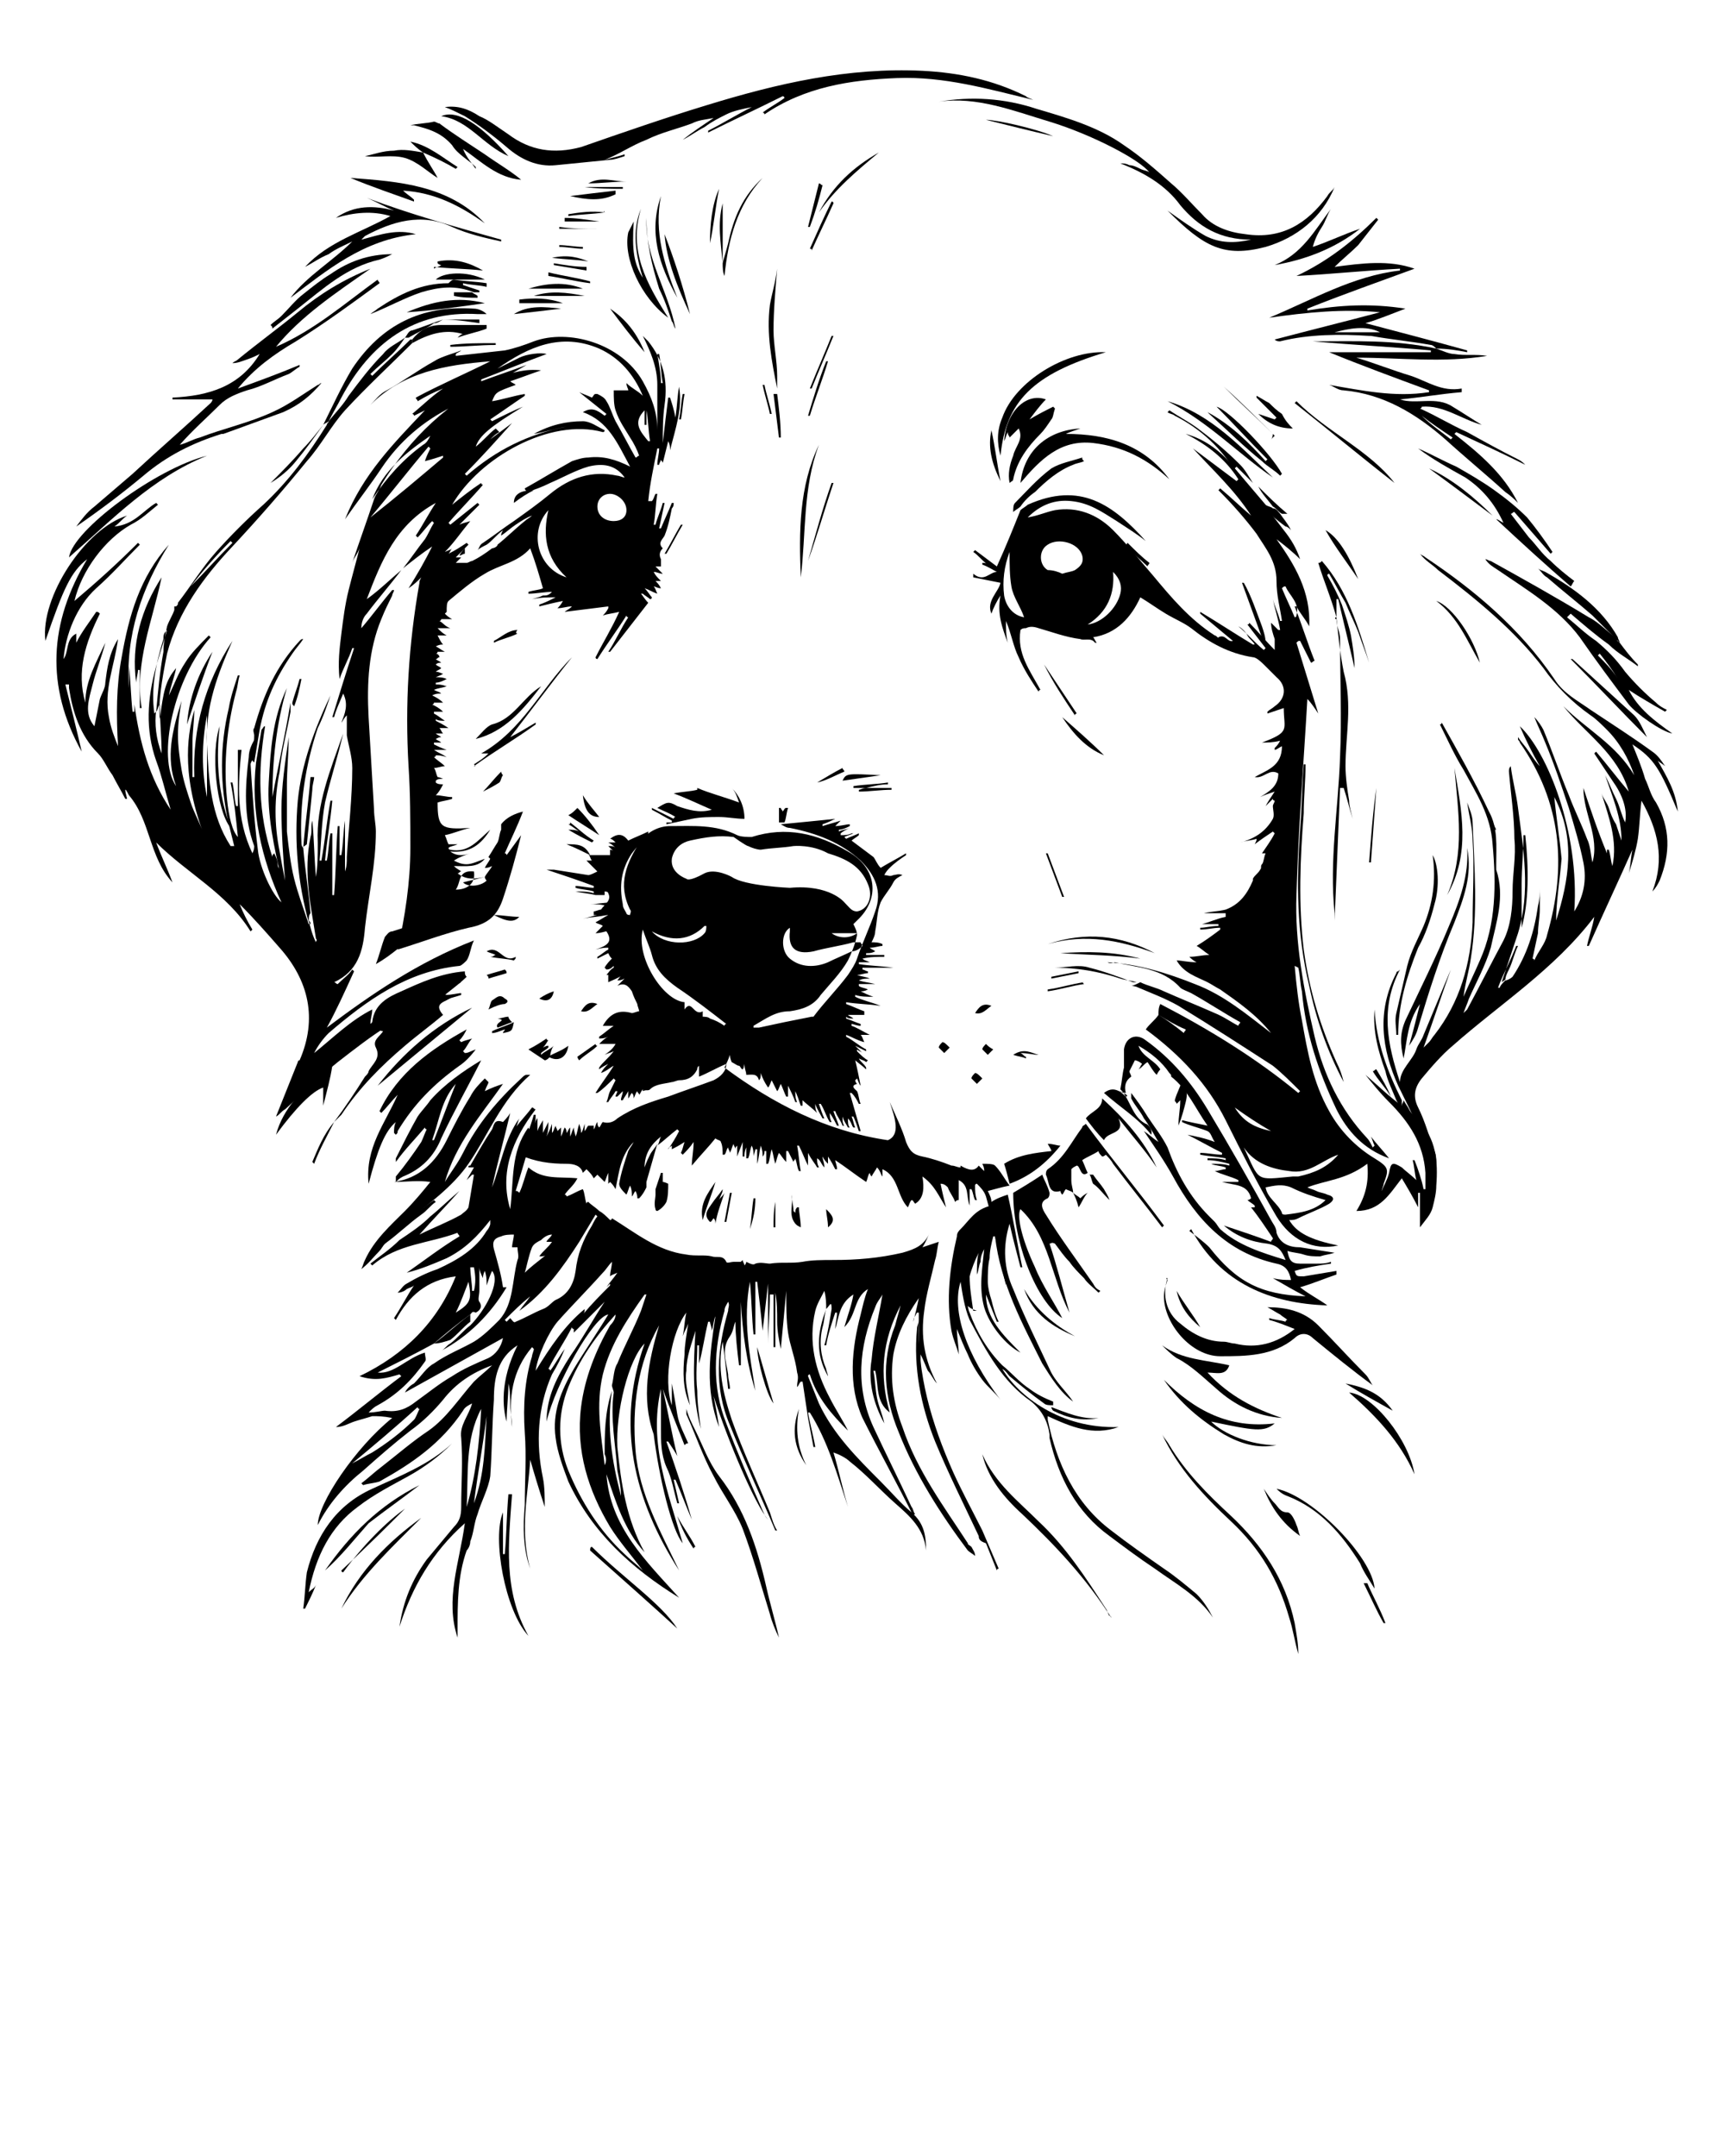 <svg xmlns="http://www.w3.org/2000/svg" xmlns:xlink="http://www.w3.org/1999/xlink" version="1.1" x="0px" y="0px"
     viewBox="0 0 95 118.75" style="enable-background:new 0 0 95 95;" xml:space="preserve"><g><path d="M9.8,33.2c0.7-0.9,1.3-1.9,2.1-2.8c0.8-0.9,1.7-1.8,2.6-2.6c1.4-1.3,2.5-2.8,3.5-4.4c0-0.1,0.1-0.1,0.1-0.2c0,0,0,0,0,0   c0.4-0.5,0.8-0.9,1.1-1.4c0.6-0.8,1.2-1.6,1.9-2.3c0.3-0.4,0.8-0.6,1.2-0.9c-0.2,0.3-0.4,0.6-0.7,0.9c-0.4,0.4-0.8,0.7-1.2,1.1   c0,0,0.1,0.1,0.1,0.1c0.7-0.7,1.4-1.3,2.1-2c0,0,0.1,0,0.1,0c0,0.1,0,0.1,0,0.2c-1.2,1.2-2.5,2.4-3.7,3.7c-0.8,0.9-1.3,1.9-2.1,2.8   c-1.3,1.6-2.7,3.2-4.1,4.7c-1.6,1.7-3,3.6-3.6,5.9c-0.3,1.5-0.5,2.8-0.4,3.6c0.2-1.5,0.3-2.1,0.9-2.8c-0.1,0.5-0.3,1-0.4,1.5   c0.3-0.6,0.5-1.2,0.9-1.8c0.3-0.5,0.8-1,1.3-1.5c0,0,0.1,0.1,0.1,0.1c-2,2.2-3,6.6-1.9,8.2c-0.6-1.6-0.2-3.1,0.3-4.7   c-0.1,0.6-0.2,1.2-0.2,1.9c0,0.6,0.1,1.3,0.2,1.9c0.1,0.6,0.3,1.2,0.5,1.8c0.2,0.6,0.5,1.1,0.7,1.7c-1.3-3.5-0.8-5.7-0.5-6.8   c0,0.6-0.1,1.2-0.1,1.8c0,0.6,0,1.2,0,1.9c0,0,0.1,0,0.1,0c-0.1-2.7,0.6-5.2,2.1-7.5c-0.8,1.8-1.5,3.6-1.4,5.7   c0.1,2,0.2,3.9,1.3,5.6c0.1,0,0.1,0,0.2,0c-0.1-0.4-0.2-0.8-0.3-1.2l0,0c-0.5-2.2-0.5-4.3,0-6.4c0.1-0.6,0.3-1.2,0.5-1.8   c0,0,0.1,0,0.1,0c-0.1,0.3-0.1,0.6-0.2,0.9c-0.5,1.9-0.7,3.9-0.5,5.9c0.1,1,0.3,1.8,0.6,2.1c-0.1-1-0.2-2-0.4-3c0,0,0.1,0,0.1,0   c0.1,0.4,0.1,0.9,0.2,1.3c0,0,0.1,0,0.1,0c0-1,0-2.1,0-3.1c0.1,0,0.1,0,0.2,0c-0.2,1.9-0.3,3.8,0.6,5.7C14,46.8,14,46.7,14,46.6   c-0.6-1.6-0.5-3.3-0.3-4.9c0-0.4,0.2-0.8,0.4-1.1c-0.1,0.4-0.1,0.8-0.2,1.2c0,0.1-0.1,0.2-0.1,0.3c0.1,1.6,0.2,3.1,0.4,4.7   c0.1,1,0.8,2.5,1.3,2.9c-1.1-2.4-1.7-5-1.4-7.7c0.1-0.6,0.2-1.2,0.3-1.8c0.1-0.1,0.1-0.2,0.2-0.2c-0.4,2.4-0.4,4.8,0.4,7.2   c0-0.1,0-0.1,0.1-0.2c0.1,0.2,0.2,0.4,0.2,0.7c0.1,0.2,0.2,0.4,0.2,0.7c-0.4-1.7-0.8-3.5-0.7-5.3c0.1-1.8,0.2-3.5,1-5.2   C15.2,39.9,15,42,15,43.9c0.3-1.6,0.7-3.4,1-5.2l0,0c0,0.2,0,0.3,0,0.5c-0.2,1.1-0.5,2.2-0.6,3.3c-0.3,1.5-0.3,2.9,0,4.4   c0.1,0.6,0.2,1.1,0.3,1.6c-0.1-1.2-0.2-2.6-0.2-3.9c0-1.3,0.2-2.6,0.4-4c0,0.9-0.1,1.8-0.1,2.6c0,0.9,0,1.8,0,2.6   c0.1,0.9,0.2,1.8,0.4,2.6c0.2,0.8,0.5,1.6,0.8,2.5c0,0,0.1,0,0.1,0c0-0.1,0-0.1-0.1-0.2l0,0c0.1,0.4,0.2,0.8,0.4,1.2   c0-0.1,0.1-0.1,0-0.2c-0.3-1.9-0.7-3.7-0.3-5.6c0.1-0.3,0-0.6,0.1-0.9c0,0,0,0,0,0c0.1,1,0.1,2,0.2,3.1c0.1-0.6,0.1-1.2,0.1-1.9   c-0.1-2.1,0.7-4,1.4-6c-0.3,1.3-0.7,2.5-1,3.8c-0.2,1.1-0.2,2.1-0.3,3.2c0,0,0.1,0,0.1,0c0.2-1.1,0.3-2.2,0.5-3.3c0,0,0.1,0,0.1,0   c-0.1,1.1-0.3,2.2-0.4,3.3c0,0,0.1,0,0.1,0c0.1-0.5,0.1-1,0.2-1.5c0,0,0,0,0.1,0c0,1.1,0,2.2,0,3.4c0,0,0,0,0.1,0   c0.1-1.3,0.1-2.5,0.2-3.8c0,0,0,0,0.1,0c0,0.5,0,1.1,0,1.6c0,0,0.1,0,0.1,0c0.1-0.6,0.1-1.3,0.2-1.9c0,0,0,0,0,0c0,0.9,0,1.9,0,2.8   c0.1-0.3,0.1-0.5,0.1-0.8c0.1-1.6,0.3-3.3,0.3-4.9c0-0.6-0.2-1.2-0.3-1.8c0-0.3,0-0.7,0-1.1c-0.2,0.2-0.2,0.3-0.3,0.4   c0.2-0.5,0.4-1,0.1-1.6c-0.2,0.5-0.4,0.9-0.5,1.3c0,0-0.1,0-0.1,0c0.4-1.3,0.8-2.6,1.2-3.8c0,0,0,0-0.1,0c-0.2,0.6-0.5,1.1-0.7,1.7   c-0.1-0.9,0-1.7,0.1-2.5c0.1-0.8,0.2-1.6,0.4-2.4c0.2-0.8,0.4-1.5,0.6-2.3c0,0,0,0,0,0c-0.1,0.3-0.3,0.5-0.4,0.8   c0.4-1.2,0.8-2.3,1.2-3.5c0.1-0.3,0.3-0.5,0.4-0.8c1.6-2.6,3.7-4.6,6.5-5.9c0.7-0.3,1.5-0.5,2.3-0.4c-0.6,0.2-1.1,0.4-1.7,0.6   c0.1,0.1,0.2,0.1,0.3,0.2c-1.1,0.4-1.1,0.4-1.3,0.9c0.6-0.1,1.2-0.3,1.8-0.4c0,0,0,0.1,0,0.1c-0.6,0.4-1.3,0.9-1.9,1.3   c0,0,0,0,0.1,0.1c0.6-0.3,1.2-0.6,1.7-0.8c-1.8,1.1-2.4,1.6-2.6,2.2c0.4-0.3,0.7-0.7,1.1-1c0.1,0.1,0.1,0.1,0.2,0.2   c-0.2,0.1-0.3,0.2-0.5,0.4c0,0,0,0,0,0c0.4-0.3,0.8-0.6,1.2-0.9c-0.9,1-1.7,1.9-2.6,2.8c0,0,0.1,0.1,0.1,0.1   c1.6-1.4,3.4-2.3,5.5-2.7c-0.6,0.1-1.2,0.3-1.8,0.4c0.9-0.5,1.8-0.7,2.7-0.7c0.4,0,0.8,0.3,1.2,0.5c0,0,0,0.1-0.1,0.1   c-2.9-0.8-6.8,1.4-8.3,4c0.5-0.4,1-0.8,1.6-1.2c0,0,0,0.1,0.1,0.1c-0.6,0.7-1.3,1.4-1.9,2.1c0,0,0,0,0.1,0.1c0.5-0.4,1-0.8,1.5-1.2   c0,0,0,0,0.1,0.1c-0.3,0.3-0.7,0.7-1.1,1.1c0.2-0.1,0.3-0.1,0.6-0.2c-0.5,0.6-0.9,1.2-1.4,1.7c0.2-0.1,0.3-0.1,0.4-0.2   c-0.1,0.1-0.1,0.2-0.2,0.3c0.4-0.2,0.7-0.4,1-0.6c0,0,0.1,0.1,0.1,0.1c-0.2,0.2-0.5,0.5-0.7,0.7c0.1,0,0.2,0,0.3,0   c-0.1,0.1-0.2,0.2-0.3,0.3c0.2,0,0.4,0,0.6,0c0.1,0,0.2-0.1,0.3-0.1c0.4-0.2,0.7-0.4,1.1-0.7c0.1,0,0.3-0.1,0.3-0.2   c0.5-0.4,1-0.9,1.5-1.3c0.1-0.1,0.3-0.2,0.4-0.3c-0.3,0.1-0.6,0.3-0.9,0.5c-0.3,0.2-0.5,0.4-0.8,0.6c0-0.1,0-0.1,0.1-0.3   c-0.4,0.3-0.6,0.6-0.9,0.8c-0.2,0.1-0.4,0.2-0.5,0.3c0.1-0.1,0.1-0.3,0.3-0.4c0.6-0.4,1.1-0.8,1.7-1.2c0.7-0.5,1.4-1,2-1.5   c1.1-0.9,2.3-1.3,3.7-1c0.1,0,0.3,0.1,0.4,0.1c-0.5-0.7-1.2-0.8-2-0.6c-0.7,0.2-1.4,0.6-2.1,0.9c-0.4,0.2-0.9,0.4-1.3,0.5   c0-0.1-0.1-0.1-0.1-0.2c0.9-0.5,1.7-1,2.6-1.5c0.3-0.1,0.6-0.2,0.9-0.2c0.8-0.1,1.5,0.1,2.3,0.5c-0.7-1.3-1.2-2.5-2.6-3   c0.5-0.3,0.8-0.1,1.2,0.2c0,0,0.1-0.1,0.1-0.1c-0.5-0.4-1-0.8-1.5-1.2c0.2,0.1,0.5,0.2,0.7,0.3c0.1-0.1,0.1-0.2,0.2-0.2   c0,0,0.1,0,0.1,0c0.2,0.1,0.4,0.2,0.5,0.4c0.2,0.3,0.3,0.7,0.5,1.1c0.4,0.7,0.7,1.3,1.1,2c0.1,0,0.1-0.1,0.2-0.1   c-0.1-0.3-0.3-0.7-0.5-1c-0.3-0.5-0.6-0.9-0.8-1.5c-0.1-0.3-0.1-0.7-0.1-1.1c0.3,0,0.6,0,0.8,0c0-0.1-0.1-0.2-0.1-0.4   c0.3,0.3,0.6,0.4,0.9,0.7c-0.5-1.2-1.3-2.1-2.4-2.6c-2.1-0.9-3.9-0.1-5.6,1.1c0.4-0.2,0.8-0.4,1.2-0.6c0.4-0.2,1.2-0.3,1.5-0.2   c-1.1,0.4-2.3,0.9-3.6,1.4c0,0,0,0.1,0,0.1c0.8-0.3,1.7-0.6,2.5-0.9c-1.4,0.8-2.7,1.6-4.1,2.3c-1.6,0.8-2.9,1.9-3.9,3.4   c-0.6,0.9-1.3,1.8-2,2.8c1-2.5,2.7-4.2,4.4-6c-0.2,0.1-0.4,0.2-0.6,0.3c0,0,0-0.1-0.1-0.1c0.6-0.5,1.1-1,1.7-1.4c0,0,0,0,0,0   c-0.5,0.2-0.9,0.4-1.4,0.7c0-0.1-0.1-0.1-0.1-0.2c1.3-0.7,2.7-1.3,4.1-2c-2.5,0.2-4.8,0.6-6.6,2.4c0.3-0.3,0.5-0.6,0.9-0.8   c0.9-0.5,1.7-1.1,2.6-1.6c0.5-0.3,1-0.4,1.5-0.6l0,0c-0.1,0.1-0.2,0.1-0.3,0.2c0,0,0,0.1,0,0.1c0.9-0.1,1.8-0.2,2.7-0.3   c0.5-0.1,1.1-0.3,1.6-0.5c1.9-0.7,4.8,0.1,6,2.2c0.5,0.9,0.8,1.7,0.8,2.7c0,0.1,0,0.2,0,0.3c0,0,0,0,0,0.1c0-1,0-1.9,0-2.9   c0-1-0.4-1.9-0.8-2.7c0.1,0.1,0.2,0.2,0.3,0.3c0.8,1,1.1,2.1,0.9,3.5c-0.1,0.7-0.1,1.4-0.1,2.1c0.1-0.9,0.2-1.7,0.3-2.5   c0,0,0,0,0.1,0c0.1,0.3,0.2,0.6,0.3,1.1c0.1-0.7,0.1-1.2,0.2-1.7c0.2,1.2-0.2,2.3-0.5,3.5c0-0.2,0-0.3-0.1-0.5   c-0.1,0.4-0.2,0.8-0.3,1.2c0-0.1-0.1-0.1-0.1-0.2c0,0.1-0.1,0.2-0.1,0.3c0,0,0,0-0.1,0c0-0.3,0.1-0.6,0.1-0.9c0,0-0.1,0-0.1,0   c-0.2,1-0.4,1.9-0.5,2.9c0.1,0,0.1,0,0.2,0c0.1-0.1,0.1-0.2,0.2-0.4c0,0,0,0,0.1,0c-0.1,0.6-0.1,1.2-0.2,1.7c0,0,0.1,0,0.1,0   c0.1-0.4,0.3-0.8,0.4-1.2c0,0,0,0,0.1,0c-0.1,0.5-0.2,0.9-0.3,1.4c0,0,0,0,0.1,0c0.2-0.5,0.4-0.9,0.6-1.4c0,0,0.1,0,0.1,0   c0,0.1,0,0.2-0.1,0.3c-0.1,0.5-0.2,1-0.4,1.5c-0.1,0.2-0.4,0.4-0.1,0.7c-0.2,0.2-0.2,0.4-0.1,0.6c0,0.1,0,0.2,0,0.4   c0,0-0.2,0-0.3,0c0.1,0.1,0.2,0.2,0.4,0.4c-0.2,0-0.3-0.1-0.5-0.1c0.1,0.2,0.2,0.3,0.4,0.5c-0.1,0-0.2,0-0.3,0   c0.1,0.1,0.2,0.2,0.3,0.4c-0.2,0-0.3-0.1-0.4-0.1c0.1,0.1,0.1,0.2,0.2,0.4c-0.3-0.1-0.4-0.2-0.7-0.3c0.2,0.2,0.3,0.4,0.4,0.5   c0,0,0,0.1-0.1,0.1c-0.1-0.1-0.3-0.2-0.4-0.3c0,0,0,0-0.1,0c0.1,0.1,0.2,0.3,0.4,0.5c-0.7,0.9-1.4,1.8-2.1,2.7c0,0,0,0-0.1,0   c0.4-0.6,0.7-1.3,1.1-1.9c0,0-0.1,0-0.1-0.1c-0.5,0.8-1.1,1.6-1.6,2.4c0,0-0.1,0-0.1-0.1c0.4-0.8,0.9-1.6,1.3-2.5   c-0.4,0.1-0.6,0.1-0.9,0.2c0.1-0.1,0.2-0.2,0.3-0.4c0,0,0-0.1,0-0.1c-0.8,0.1-1.6,0.2-2.4,0.3c0.1-0.1,0.2-0.1,0.4-0.3   c-0.3,0-0.5,0.1-0.8,0.1c0.1-0.1,0.2-0.2,0.3-0.4c-0.5,0.1-0.9,0.2-1.3,0.3c0,0,0,0,0-0.1c0.3-0.1,0.5-0.2,0.9-0.4   c-0.5,0-0.8,0-1.3,0.1c0.3-0.1,0.4-0.1,0.6-0.2c0.2,0,0.3,0,0.5-0.2c-0.4,0-0.9,0.1-1.3,0.1c0,0,0-0.1,0-0.1   c0.3-0.1,0.6-0.1,0.8-0.2c-0.2-0.7-0.4-1.4-0.7-2.2c-0.7,0.8-1.7,0.9-2.5,1.4c-0.7,0.4-1.4,1-2,1.5c-0.1,0.1-0.1,0.3-0.1,0.6   c0,0,0,0-0.1,0.1c0.1,0.1,0.2,0.2,0.4,0.3c-0.2,0-0.4,0-0.6,0c0,0,0,0.1-0.1,0.1c0.2,0.1,0.3,0.3,0.6,0.4c-0.2,0-0.4,0-0.7,0   c0.2,0.2,0.3,0.3,0.5,0.4c-0.2,0-0.3,0-0.5,0c0.1,0.2,0.2,0.4,0.3,0.5c-0.1,0-0.2,0-0.4,0.1c0.2,0.1,0.3,0.2,0.5,0.3   c-0.2,0-0.3,0-0.4,0c0,0,0,0.1-0.1,0.1c0.1,0,0.2,0.1,0.2,0.2c-0.1,0-0.1,0.1-0.2,0.1c0.1,0.1,0.2,0.1,0.3,0.2   c-0.1,0-0.2,0-0.3,0.1c0.1,0.1,0.2,0.1,0.3,0.2c-0.1,0.1-0.2,0.1-0.3,0.2c0.2,0,0.3,0.1,0.4,0.1c-0.1,0.1-0.2,0.1-0.4,0.2   c0.2,0,0.4,0,0.6,0.1c-0.2,0.1-0.4,0.2-0.6,0.2c0,0,0,0.1,0,0.1c0.2,0,0.3,0,0.6,0.1c-0.3,0.1-0.5,0.1-0.7,0.2   c0.2,0.1,0.3,0.1,0.4,0.2c-0.2,0-0.3,0-0.5,0.1c0.2,0.1,0.4,0.2,0.6,0.4c-0.2,0-0.4,0-0.5,0c0,0,0,0.1-0.1,0.1   c0.2,0.1,0.4,0.2,0.6,0.4c-0.3,0-0.4,0-0.5,0c0,0,0,0.1,0,0.1c0.2,0.1,0.3,0.2,0.6,0.4c-0.2,0-0.4,0-0.5-0.1c0,0,0,0.1,0,0.1   c0.2,0.1,0.4,0.2,0.7,0.4c-0.2,0-0.3,0-0.5,0c0.1,0.1,0.1,0.2,0.2,0.3c-0.1,0-0.2,0-0.4,0c0.1,0.1,0.2,0.1,0.3,0.2   c-0.1,0-0.1,0-0.3,0.1c0.1,0.1,0.2,0.1,0.3,0.2c-0.2,0-0.3,0-0.4,0c0,0,0,0.1,0,0.1c0.2,0.1,0.4,0.2,0.7,0.3c-0.3,0-0.4,0-0.7,0   c0.3,0.2,0.4,0.2,0.7,0.4c-0.3-0.1-0.5-0.1-0.6-0.1c0,0,0,0.1-0.1,0.1c0.2,0.2,0.4,0.3,0.6,0.5c-0.2,0-0.4,0.1-0.6,0.1   c0.1,0.1,0.1,0.3,0.2,0.5c0,0,0.1,0,0.3,0.1c-0.2,0-0.3,0-0.4,0.1c0,0,0,0.1,0,0.1c0.1,0.1,0.3,0.1,0.4,0.1   c-0.1,0.2-0.2,0.4-0.4,0.6c0.3,0,0.6,0.1,0.9,0.1c0,0,0,0,0,0.1c-0.3,0.1-0.5,0.1-0.8,0.2c0,1.4,0.2,1.5,1.8,1.4   c-0.5,0.1-0.9,0.3-1.4,0.4c0.1,0.2,0.1,0.3,0.2,0.5c0.1,0,0.3,0,0.5,0c-0.2,0.1-0.4,0.1-0.5,0.2c0,0,0,0.1,0.1,0.1   c1,0.2,1.5-0.5,2.2-1.1c-0.5,0.8-1.1,1.3-2.2,1.2c0.4,0.3,0.8,0.2,1.1,0.1c-0.3,0.1-0.6,0.2-0.9,0.4c0.2,0.1,0.4,0.2,0.7,0.2   c0.3,0,0.7-0.2,1-0.3c-0.4,0.5-1,0.4-1.7,0.4c0.2,0.2,0.3,0.2,0.4,0.3c-0.1,0-0.1,0.1-0.2,0.1c0.5,0.4,1,0.3,1.5,0.2   c-0.4,0.1-0.8,0.2-1.2,0.3c0.3,0.3,1,0.2,1.3-0.1c0,0-0.1-0.1-0.1-0.2c0.1-0.2,0.3-0.4,0.4-0.6c-0.2,0.1-0.3,0.1-0.4,0.1   c0.1-0.2,0.2-0.3,0.3-0.5c0,0-0.1-0.1-0.1-0.1c0.2-0.3,0.3-0.5,0.5-0.8c0.1-0.2,0.1-0.5,0.2-0.7c0-0.1,0-0.2,0-0.3   c0.3-0.4,0.8-0.6,1.2-0.7c-0.3,0.8-0.7,1.6-1,2.3c0,0,0.1,0,0.1,0.1c0.3-0.4,0.5-0.7,0.8-1.1c0,0,0,0,0,0c-0.3,1.2-0.6,2.3-1,3.5   c-0.3,0.9-0.8,1.4-1.9,1.6c-1.3,0.3-2.6,0.8-3.9,1.2c0.4-1.8,0.7-3.7,0.7-5.6c0-1.5,0-3-0.1-4.5c-0.2-3.4,0-6.7,0.6-10.1   c0-0.1,0-0.1,0.1-0.3c-0.2,0.2-0.4,0.4-0.7,0.6c0.5-0.8,0.9-1.5,1.3-2.3c-0.6,0.4-1.1,0.8-1.6,1.2c0.4-0.5,0.8-1.1,1.2-1.6   c0.2-0.3,0.3-0.6,0.5-0.9c0,0-0.1-0.1-0.1-0.1c-0.3,0.3-0.5,0.6-0.8,0.9c0,0-0.1-0.1-0.1-0.1c0.4-0.6,0.7-1.2,1.1-1.8   c-2.2,1.2-3,3.2-3.8,5.3c0.7-0.5,1.3-1.1,1.9-1.6c-0.6,0.8-1.3,1.6-1.9,2.4c-0.2,0.2-0.3,0.5-0.3,0.8c0.6-0.7,1.1-1.4,1.7-2.1   c0,0,0.1,0,0.1,0c0,0.1-0.1,0.2-0.1,0.3c-0.2,0.4-0.4,0.8-0.6,1.3c-0.7,1.7-0.8,3.5-0.7,5.4c0.1,1.7,0.2,3.4,0.3,5.1   c0,0.4,0.1,0.8,0.1,1.2c0,1.8-0.4,3.5-0.6,5.3c-0.1,1.3-0.4,2.4-1.7,3c0.1,0,0.1,0.1,0.2,0.1c0.3-0.3,0.6-0.5,0.8-0.8   c0,0,0.1,0.1,0.1,0.1c-0.5,1.1-1,2.2-1.5,3.1c2.4-1.8,5-3.6,8.1-4.8c-0.2,0.4-0.2,0.8-0.4,1.1c-0.1,0.1-0.3,0.3-0.4,0.3   c-2.9,0.3-5.1,1.9-7.2,3.7c-0.3,0.3-0.6,0.7-0.8,1.1c1-0.8,2-1.8,3.2-2.4c0,0.3-0.1,0.5-0.1,0.8c0.1-0.1,0.1-0.1,0.1-0.1   c0.1-1,0.9-1.4,1.6-1.7c1.1-0.5,2.2-1,3.5-1.1c0,0.1,0,0.2,0.1,0.3c-0.3,0.3-0.7,0.6-1.2,1c0.4,0,0.7-0.1,0.9-0.1c0,0,0,0,0,0.1   c-0.3,0.1-0.7,0.2-1,0.3c-2.2,0.6-4,2-5.8,3.4c-1,0.8-1.9,1.7-2.9,2.6c-0.2,0.1-0.3,0.3-0.5,0.4c0.4-1,0.8-2,1.2-3   c0,0,0-0.1,0.1-0.1c1-2.3,0.5-4.4-1.1-6.2c-0.7-0.8-1.4-1.6-2.2-2.4c0.2,0.5,0.4,0.9,0.7,1.4c0,0-0.1,0.1-0.1,0.1   c-1.3-2.1-3.5-3.2-5.2-4.9c0.3,0.8,0.6,1.4,0.9,2.2c-1.3-1.4-1.2-3.4-2.4-4.8C6.8,43.2,6.9,43.6,7,44c0,0-0.1,0-0.1,0   c-0.2-0.4-0.5-0.9-0.7-1.3c-0.3-0.4-0.5-0.9-0.8-1.2c-1-1-1.4-2.3-1.6-3.6c0-0.1,0-0.1,0-0.2c-0.1,0-0.1,0-0.2,0   c0.3,1.2,0.6,2.4,0.9,3.7c-2-3.6-1.8-7.1,0.3-10.6c-0.9,0.7-1.3,1.6-2.3,4.5c-0.3-2.4,2.2-6.2,4.5-6.9c-0.3,0.2-0.4,0.4-0.7,0.6   c1.1-0.1,1.6-0.9,2.3-1.3c0,0,0.1,0.1,0.1,0.1c-0.5,0.4-0.9,0.8-1.5,1.1c-1.4,0.8-2.7,2.5-3.1,4.2C5.4,32,6.5,31,7.6,29.9   c0,0,0.1,0.1,0.1,0.1c-0.8,0.8-1.5,1.6-2.4,2.4c-1.1,1-1.7,2.6-1.8,3.9c0.3-0.4,0.1-1.1,0.7-1.4c0,0.2,0,0.3,0,0.5   c0.3-0.6,0.7-1.1,1.1-1.7c0.1,0,0.1,0,0.2,0.1c-0.8,1.6-1.3,3.2-0.8,4.9c0-1.2,0.6-2.2,1.1-3.3c-0.2,0.8-0.5,1.5-0.7,2.3   c-0.2,0.8-0.5,1.6,0.1,2.3c0.1-0.5,0.2-1,0.3-1.5c0.1-0.3,0.3-0.6,0.3-0.9C5.9,36.8,6,36,6.5,35.2C6.3,36.7,5.7,38,6,39.5   c0.1,0.6,0.3,1.1,0.5,1.6c-0.1-1.7-0.1-3.3,0.2-4.9c0.4-2.3,1-4.4,2.6-6.2c-1.5,2.4-2.4,5-2.2,7.9c0-0.2,0-0.4,0-0.6   c0-0.2,0-0.4,0-0.6c0.1,0.8,0.1,1.6,0.2,2.5c0,0,0.1,0,0.1,0c0-0.1,0-0.3,0-0.4c0.3,2.1,0.8,4,2,5.8c-0.3-1-0.5-1.9-0.8-2.7   c-0.6-1.7-0.5-3.4,0-5.2c0.2-0.7,0.4-1.3,0.6-2C9,34.9,9,35,9,35.2c-0.4,1.3-0.7,2.7-0.5,4.1c0.1-0.1,0.1-0.1,0.1-0.2   c-0.1,0.8,0,1.6,0.3,2.4c0-0.9-0.1-1.8-0.1-2.7c-0.1,0.1-0.1,0.3-0.2,0.4c0.1-1.1,0.2-2.2,0.4-3.3C9,35.4,9.1,35,9.2,34.5   c0.1-0.3,0.3-0.6,0.4-0.9c0-0.1,0-0.1,0-0.2c0,0,0,0,0,0c0,0,0,0,0.1,0C9.8,33.3,9.8,33.3,9.8,33.2C9.8,33.2,9.8,33.2,9.8,33.2   C9.8,33.2,9.8,33.2,9.8,33.2z M20.4,28.5C20.4,28.5,20.5,28.5,20.4,28.5c1.4-1.1,2.7-2.2,4-3.3c0,0,0,0,0-0.1   c-0.3,0.1-0.6,0.2-1,0.3c0.1-0.3,0.2-0.5,0.3-0.7c0,0-0.1-0.1-0.1-0.1C22.5,25.9,21.5,27.2,20.4,28.5z M33.8,28.7   c0.4,0,0.7-0.2,0.7-0.6c0-0.5-0.5-0.9-0.9-0.9c-0.4,0-0.7,0.3-0.7,0.7C32.9,28.4,33.3,28.7,33.8,28.7z M31.2,31.8   c-1.2-1.1-1.3-2.4-1-3.7C29.1,29.3,29.6,31.3,31.2,31.8z M20.5,27.5c0.8-1.2,1.7-2.2,2.8-3c0.2-0.1,0.3-0.3,0.4-0.5   C22.4,24.9,21.1,25.9,20.5,27.5z M11.4,43.9c0-1.4,0-3,0-4.5C11.1,40.9,11.1,42.5,11.4,43.9z M35.7,24.3c0,0,0.1,0,0.1,0   c-0.1-0.6-0.1-1.2-0.2-1.7c0,0.2,0,0.5,0,0.8c0,0-0.1,0-0.1,0c0-0.2,0-0.5,0-0.8C34.8,23.3,35.3,23.8,35.7,24.3z M26.1,48   c-0.9-0.1-0.7,0.6-1,1C25.8,49,26.2,48.6,26.1,48z M10.5,32.3C10.5,32.3,10.5,32.3,10.5,32.3c0.8-0.8,1.5-1.6,2.3-2.4   c0,0-0.1-0.1-0.1-0.1C11.9,30.6,11.2,31.4,10.5,32.3z M24.8,19c0,0,0,0.1,0,0.1c0.8,0,1.6-0.1,2.5-0.1c0,0,0-0.1,0-0.1   C26.4,18.9,25.6,18.9,24.8,19z M36.4,21.1c0,0,0.1,0,0.1,0c-0.1-0.5-0.1-1.1-0.2-1.6c0,0-0.1,0-0.1,0   C36.3,20.1,36.4,20.6,36.4,21.1z M9.2,39.3C9.2,39.3,9.1,39.3,9.2,39.3c0,0.7,0,1.4,0,2.1c0,0,0,0,0,0C9.2,40.7,9.2,40,9.2,39.3z"/><path
  d="M45.5,72.1c0-0.3,0-0.6-0.1-1c-0.2,0.4-0.4,0.7-0.5,1.1c-0.4,1.7,0,3.3,0.8,4.8c0.3,0.6,0.7,1.2,1,1.8   c-0.9-0.9-1.7-1.8-2.1-3.1c0,0-0.1,0-0.1,0.1c0.2,0.5,0.4,1,0.6,1.5c0.8,1.7,2.1,3,3.4,4.3c0.6,0.6,1.1,1.2,1.7,1.7   c0.7,0.6,0.8,1.3,0.8,2.1c-0.1-1.2-0.9-1.9-1.7-2.6c-0.9-0.8-1.6-1.6-2.5-2.3c-0.2-0.2-0.6-0.4-0.9-0.5c0.3,1,0.5,2,0.8,3   c-0.6-1.8-1.1-3.6-2.1-5.2c0,0-0.1,0-0.1,0c0.1,0.6,0.3,1.3,0.4,1.9c0,0-0.1,0-0.1,0c-0.1-0.5-0.2-1.1-0.3-1.6   c-0.1-0.7-0.2-1.3-0.3-2c0,0-0.1,0-0.1,0c-0.1,0.1-0.1,0.2-0.2,0.3c0,0,0,0,0-0.1c0-0.2,0.1-0.4,0-0.7c-0.1-0.8-0.4-1.5-0.5-2.2   c-0.1-0.7-0.1-1.5-0.1-2.3c-0.1,1.1-0.2,2.2-0.3,3.2c0,0,0,0,0,0c-0.1-0.5-0.2-1-0.2-1.5c0-0.5,0-1.1-0.1-1.6c0,1,0,2,0,3   c0,0-0.1,0-0.1,0c0-1,0-1.9,0-2.9c-0.1,0-0.1,0-0.2,0c0,1-0.1,2-0.1,2.7c0-0.9,0-2.1,0-3.3c-0.1,0.9-0.2,1.7-0.3,2.6   c-0.1-1-0.2-1.9-0.3-2.7c0,0-0.1,0-0.1,0c0,1,0,2,0,2.9c0,0-0.1,0-0.1,0c-0.1-0.9-0.1-1.9-0.2-2.9c-0.4,2.1,0,4.1,0.3,6   c-0.5-1.6-0.7-3.2-0.8-4.9c0,1.2,0,2.3,0,3.5c0,0,0,0-0.1,0c-0.1-0.8-0.2-1.7-0.2-2.4c-0.1,0.2-0.1,0.5-0.3,0.8   c-0.5,0.7-0.2,1.4-0.1,2.1c0,0.3,0.1,0.5,0.1,0.8c0,0-0.1,0-0.1,0c-0.1-0.9-0.2-1.9-0.3-2.6c-0.3,1.4,0,2.8,0.5,4.3   c0.6,1.7,1.4,3.4,2.1,5.1c0.1,0.3,0.2,0.7,0.4,1c0,0-0.1,0-0.1,0c-0.8-1.9-1.7-3.8-2.5-5.8c-0.9-2.1-0.7-4.2-0.1-6.3   c0-0.2,0.1-0.3,0-0.5c-0.1,0.2-0.2,0.3-0.2,0.5c-0.6,2.1-0.7,4.2,0.1,6.2c0.6,1.6,1.3,3.2,2,4.8c0.1,0.2,0.1,0.3,0.3,0.5   c-0.7-0.8-2.2-4.3-3-6.8c0.1,0.5,0.2,1,0.3,1.7c-0.8-2.1-0.5-4.1-0.2-6.1c-0.1,0.2-0.1,0.5-0.2,0.8c0-0.2-0.1-0.4-0.1-0.5   c0,0,0,0-0.1,0c-0.2,0.8-0.3,1.6-0.5,2.3c0-0.2,0-0.6,0-1c0,0-0.1,0-0.1,0c0,0.8-0.1,1.6,0,2.5c0,0.7,0.1,1.4,0.2,2.1c0,0,0,0,0,0   c-0.5-1.8-0.4-3.6-0.3-5.4c-0.2,0.7-0.5,1.4-0.5,2.2c-0.1,0.6,0.1,1.3,0.2,1.9l0,0c-0.4-0.9-0.4-1.8-0.3-2.8c0-0.5,0.1-1,0.2-1.7   c-0.1,0.3-0.2,0.4-0.3,0.7c0.1-0.5,0.1-0.9,0.2-1.3c-0.8,1-1.3,3.7-0.8,5.1c0-0.4,0-0.8,0-1.2c0.1,0.5,0.2,1.1,0.3,1.7   c0.1,0.6,0.4,1.1,0.6,1.6c-0.1,0-0.1,0-0.2,0.1c-0.4-1-0.8-2-1.2-3.1c0.3,1.3,0.5,2.5,0.8,3.7c-0.1-0.2-0.3-0.5-0.5-0.8   c0,0-0.1,0-0.1,0c0.5,1.4,1,2.9,1.4,4.3c0,0,0,0,0,0c-0.3-0.7-0.6-1.5-0.9-2.2c0,0,0,0-0.1,0c0.1,0.4,0.2,0.9,0.3,1.3   c0,0,0,0-0.1,0c-0.2-0.7-0.3-1.4-0.6-2c-0.3-0.7-0.3-1.4-0.3-2.1c0-0.7,0-1.5,0-2.2c-0.7,3,0.4,5.7,1.2,8.5c-0.6-0.7-1.3-3.6-1.6-6   C35.3,77,35.7,75,36.3,73c-1.2,2.1-1.5,4.5-1.3,6.9c0.2,2.4,1.4,4.5,2.4,6.6c-2.5-3.9-3.5-8-1.9-12.5c-0.9,0.9-1.6,3.8-1.5,5.7   c0.2,2,0.5,4,1.5,5.8c-1.1-1.2-1.6-2.8-2.1-4.3c0.2,2.9,2.2,4.8,4,6.8c-2.6-1.6-4.8-3.6-6.1-6.4c-0.3-0.8-0.6-1.6-0.7-2.4   c-0.2-1.4,0.3-2.6,1-3.8c0.6-1,1.3-2,1.9-3c-0.8,0.1-2.9,3.8-3.4,5.9c0-1.4,0.6-2.5,1.3-3.6c0.7-1,1.3-2.1,1.9-3   c-0.5,0.5-1.1,1.1-1.7,1.7c0-0.1,0-0.1,0-0.2c0,0-0.1,0-0.1-0.1c-0.4,0.8-0.9,1.5-1.3,2.3c0,0,0.1,0,0.1,0.1   c0.3-0.4,0.5-0.8,0.8-1.2c-0.2,0.5-0.4,0.9-0.7,1.4c-0.8,1.8-0.9,3.8-0.5,5.7c0.1,0.5,0.1,1.1,0.1,1.6c-0.3-0.9-0.6-1.9-0.8-2.6   c-0.1,1.8-0.6,3.9,0,6c-0.4-1.1-0.4-2.3-0.3-3.5c0-1.3,0.1-2.7,0-4c-0.1-1.5,0-2.9,0.4-4.2c0-0.1,0.1-0.3,0.1-0.4c0,0,0,0-0.1-0.1   c-1.1,1.3-1.3,2.8-1.1,4.4c0-0.4-0.1-0.8-0.1-1.2c0-0.4,0-0.8-0.1-1.2c0,0.7-0.1,1.5-0.1,2.1c-0.2-0.7-0.4-2.2,0.6-4.2   c-1.1,0.7-1.3,1.8-1.3,3c-0.1,1.4-0.1,2.8-0.2,4.2c-0.1,0.7-0.5,1.4-0.7,2.1c-0.2,0.5-0.2,1-0.4,1.5c0,0.2-0.1,0.4-0.2,0.5   c-0.5,1.4-0.5,2.9-0.5,4.3c0,0.2,0,0.3,0,0.5c-0.7-2.1,0.1-4.1,0.4-6.3c-1.8,1.6-2.9,3.5-3.6,5.7c0.2-1.4,0.7-2.6,1.5-3.7   c0.5-0.6,1-1.2,1.5-1.8c0.3-0.3,0.4-0.6,0.4-1.1c0-1.3,0.1-2.5,0-3.8c-0.1-0.7,0.4-1.2,0.6-1.9c-0.2,0.1-0.4,0.2-0.5,0.4   c-1.2,1.8-2.8,2.9-4.6,3.9c-0.3,0.1-0.6,0.1-0.9,0.2c0,0-0.1-0.1-0.1-0.1c0.4-0.3,0.7-0.6,1.1-0.9c0.9-0.7,1.7-1.4,2.6-2   c1-0.7,1.7-1.8,2.5-2.7c0.3-0.3,0.7-0.6,1-0.9c-1.1,0.4-2,1-2.7,1.9c-0.5,0.6-1.1,1.2-1.8,1.7c-0.9,0.7-1.7,1.4-2.6,2.2   c-1,0.8-1.9,1.8-2.5,3c0-1.2,2.1-4.3,4.1-5.9C21.1,78,20.8,78,20.5,78c-0.3,0.1-0.7,0.2-1,0.3c-0.3,0.1-0.6,0.3-1,0.3   c1.2-0.9,2.4-1.9,3.6-2.8c0,0-0.1-0.1-0.1-0.1c-0.7,0.2-1.3,0.4-2.2,0.1c2.5-1.2,4.3-3,5.3-5.5c-1.6,0.2-2.6,1.1-3.3,2.4   c0,0-0.1-0.1-0.1-0.1c0.4-0.6,0.7-1.2,1.1-1.8c-0.1,0.1-0.2,0.1-0.4,0.2c-0.1,0.1-0.3,0.2-0.5,0.2c0.2-0.2,0.3-0.4,0.5-0.5   c0.5-0.3,1.1-0.6,1.7-0.8c1.1-0.5,2.1-1.1,2.7-2.1c0.1-0.1,0.2-0.3,0.2-0.4c0,0,0-0.1,0-0.2c-0.7,0.9-1.4,1.6-2.4,2.1   c-0.7,0.3-1.4,0.6-2.2,0.8c1-0.7,1.9-1.4,2.9-2c0-0.1-0.1-0.1-0.1-0.2c-1.6,0.6-3.3,0.6-4.7,1.8c0,0-0.1-0.1-0.1-0.1   c0.5-0.4,1.1-0.8,1.6-1.3c0.6-0.4,1.2-0.8,1.7-1.3c0.5-0.4,1-0.9,1.6-1.4c-0.7,0.8-1.4,1.5-2.2,2.4c0.8-0.4,1.6-0.7,2.3-1.1   c0.1-0.1,0.3-0.2,0.4-0.4c0.1-0.6,0.2-1.2,0.3-1.8c0,0-0.1,0-0.1,0c-0.1,0.1-0.2,0.2-0.3,0.3c0.1-0.2,0.3-0.5,0.4-0.7   c-0.1,0-0.2,0-0.3,0c0-0.1,0-0.1,0.1-0.1c0.4-0.7,0.8-1.4,1.2-2c0.1-0.2,0.1-0.6,0.6-0.4c0,0,0.3-0.3,0.4-0.5   c-0.3,1.3-0.7,2.7-1,4.1c0.5-1.3,0.7-2.7,1.5-3.8c-0.1,0.2-0.1,0.4-0.2,0.5c0.3-0.4,0.6-0.7,0.9-1.1c0.1,0,0.1,0.1,0.2,0.1   c-1.3,1.7-2,3.5-1.4,5.5c0.1-0.8,0.1-1.5,0.2-2.3c0.1-0.8,0.3-1.5,0.8-2.2c0,0.1,0.1,0.1,0.1,0.2c0.2-0.3,0.3-0.5,0.4-0.8   c-0.4,1.4-0.8,2.8-1.2,4.1c0.1,0,0.1,0,0.2,0.1c0.2-0.4,0.3-0.9,0.5-1.4c0.8,0.7,1.7,0.5,2.7,0.6c-0.2,0.4-0.5,0.6-0.7,0.9   c0,0,0.1,0,0.1,0.1c0.3-0.1,0.6-0.3,0.9-0.4c0.1,0.2,0.1,0.5,0.2,0.8c0,0,0-0.1,0.1-0.1c0.2,0.2,0.4,0.3,0.6,0.5   c0.2,0.1,0.4,0.3,0.6,0.5c0,0,0.1,0,0.1-0.1c1.3,0.8,2.5,1.8,4.1,2c0.5,0.1,1,0,1.4,0.1c0.3,0.1,0.6-0.1,0.8,0.3c0,0.1,0.3,0,0.4,0   c0.1,0,0.2,0,0.4,0c0,0,0,0,0.1-0.1c0,0.1,0.1,0.2,0.1,0.3c0.1-0.1,0.1-0.2,0.1-0.2c0.2,0.1,0.4,0.2,0.5,0.1c0.3-0.1,0.6,0,0.8,0   c0.6-0.1,1.2,0,1.8-0.1c0.5-0.1,1.1-0.1,1.7-0.1c1.3,0,2.5-0.1,3.8-0.4c0.7-0.2,1.2-0.4,1.5-1.1c-0.1,0.2-0.2,0.5-0.4,0.8   c0.3-0.1,0.6-0.2,0.9-0.3c-0.1,0.4-0.1,0.7-0.2,1c-0.2,0.9-0.5,1.9-0.6,2.8c-0.2,1.4,0,2.7,0.7,4c-0.2-0.2-0.3-0.5-0.5-0.7   c-0.1-0.2-0.2-0.5-0.4-0.9c0,0.4,0,0.6,0,0.9c0,0-0.1,0-0.1,0c0-1.1,0-2.2,0-3.2c0,0-0.1,0-0.1,0c-0.1,0.2-0.2,0.3-0.2,0.5   c0.1-0.4,0.2-0.8,0.3-1.3c-0.7,1-1.2,2-1.4,3.1c-0.2,1.4,0,2.7,0.5,4c0.8,2.4,2.3,4.4,3.6,6.4c0,0.1,0.1,0.1,0.2,0.2   c0.1,0.2,0.2,0.3,0.2,0.5c-0.1-0.1-0.3-0.2-0.4-0.3c-1.5-2-2.9-4.2-3.8-6.5c-0.8-1.9-1-3.9-0.2-5.9c0.1-0.4,0.2-0.7,0.3-1.1   c-1,1.9-1.2,3.8-0.6,5.9c-0.8-0.6-0.6-1.5-0.8-2.3c0,0-0.1,0-0.1,0c0.1,0.5,0.1,1,0.2,1.5c0.1,0.5,0.3,0.9,0.4,1.4   c-0.6-1.1-0.9-2.3-0.7-3.5c0.1-1.2,0.4-2.4,0.6-3.6c-0.1,0.2-0.3,0.4-0.4,0.7c-0.9,2.2-1.1,4.4-0.1,6.6c0.7,1.5,1.4,2.9,2.1,4.4   c0.1,0.1,0.1,0.3,0.2,0.4c0,0-0.1,0-0.1,0.1c-0.9-1.8-1.9-3.6-2.8-5.4c-0.8-1.8-0.6-3.8-0.1-5.7c0.1-0.4,0.2-0.9,0.4-1.4   c-0.8,0.5-0.6,1.4-1.3,2.1c0.2-0.7,0.4-1.2,0.5-1.8c-0.8,0.5-0.8,1.3-1,1.9c0-0.3,0.1-0.6,0.1-0.9c0,0-0.1,0-0.1,0   c-0.2,0.6-0.4,1.2-0.5,1.8c0,0,0,0-0.1,0c0.2-0.7,0.3-1.4,0.4-2C45.8,71.6,45.7,71.9,45.5,72.1C45.5,72.1,45.5,72.1,45.5,72.1z    M25.9,72.4c-0.7,0.5-1.3,1-2,1.6c-1.1,0.6-2.1,1.1-3.1,1.6c0.9,0.1,1.6-0.8,2.6-1.1c0,0.2,0.1,0.4,0,0.5c-0.7,1-1.5,1.8-2.6,2.4   c-0.2,0.1-0.3,0.2-0.5,0.4c0.4,0,0.7-0.1,0.9-0.1c0.7,0.1,1.2-0.1,1.7-0.5c0.7-0.5,1.3-1,2-1.4c0.6-0.4,1.3-0.7,2-1   c0.4-0.2,0.7-0.6,0.8-1.1c-0.9,0.5-1.8,1-2.7,1.5c-0.9,0.5-1.8,1-2.7,1.5c0.1-0.2,0.3-0.4,0.5-0.5c0.4-0.4,0.7-0.9,1.1-1.1   c0.7-0.5,1.5-0.8,2.2-1.2c0.5-0.3,1-0.8,1.4-1.2c0.8-0.9,0.7-2.2,1-3.3c0.1-0.2,0-0.4,0-0.7c-0.1,0-0.3,0-0.3,0   c0-0.2,0.1-0.5,0.1-0.7c-0.2,0-0.5,0-0.7,0.1c-0.4,0.1-0.5,0.3-0.4,0.7c0.2,0.7,0.4,1.4,0.5,2.1c-0.1,0,0,0,0,0c0,0,0.1,0,0.2,0   c-0.9,1.5-2.1,2.7-3.6,3.5c0.2-0.1,0.3-0.3,0.5-0.4c0.4-0.3,0.7-0.7,1.1-1c0.8-0.8,1.7-2.4,1.2-3c-0.1,0.2-0.2,0.5-0.3,0.8   c0-0.3,0-0.5-0.1-0.8c-0.1,0.2-0.1,0.3-0.1,0.4c-0.1-0.2-0.2-0.4-0.2-0.6c0,0.4,0,0.9,0,1.3c0,0.2-0.1,0.5,0,0.6   c0.2,0.3,0,0.5-0.2,0.6C26,72.2,26,72.3,25.9,72.4z M33.4,70.9c0.2-0.3,0.4-0.5,0.6-0.8c-0.2,0.1-0.3,0.1-0.4,0.2   c0-0.3,0.1-0.5,0.1-0.8c-0.2,0.2-0.3,0.4-0.5,0.6c-0.8,0.9-1.7,1.8-2.5,2.7c-0.5,0.6-1.1,1.9-1.2,2.7c0.8-1.3,1.6-2.5,2.7-3.4   c0,0.1,0,0.2-0.1,0.3c0.5-0.6,1-1.1,1.5-1.6c0,0,0,0,0-0.1C33.5,70.8,33.5,70.8,33.4,70.9z M33.7,76.6c-0.3,2,0,3.9,0.5,5.8   c0-0.5-0.1-0.9-0.2-1.4c-0.1-1.4-0.4-2.9-0.2-4.3c0-0.1-0.1-0.3-0.1-0.4c0.1-0.4,0.1-0.9,0.3-1.2c0.4-1,0.9-1.9,1.3-2.9   c0.1-0.3,0.2-0.6,0.3-0.9c0,0-0.1,0-0.1,0c-1,1.4-1.9,2.8-2.3,4.4c-0.4,1.7-0.1,3.3,0.1,5c0.1-0.2,0.1-0.4,0-0.6   C33.3,79,33.3,77.8,33.7,76.6z M28.6,72.2c0.2-0.3,0.4-0.5,0.6-0.8c0,0,0,0,0,0c-0.5,0.4-0.9,0.8-1.4,1.3c0,0,0.1,0.1,0.1,0.1   c0.1-0.1,0.1-0.1,0.2-0.2c0.1,0.1,0.2,0.3,0.3,0.2c0.5-0.2,1-0.5,1.5-0.7c0.3-0.1,0.5-0.4,0.7-0.5c0.7-0.3,1-0.9,1.1-1.6   c0.1-0.9,0.4-1.7,0.9-2.5c0.1-0.2,0.2-0.4,0.3-0.5c0,0-0.1-0.1-0.1-0.1c-0.3,0.5-0.6,1-0.9,1.5C31,69.8,30,71.2,28.6,72.2z    M33.9,72.4c-1.1,1.2-2,2.5-2.6,4c-0.6,1.5-0.6,3.1,0,4.6c0.7,1.7,1.7,3.3,3.1,4.6c0.3,0.3,0.7,0.6,1,0.9c-0.6-0.8-1.3-1.6-1.8-2.4   c-1.2-2-1.9-4.2-1.6-6.6c0.2-1.6,0.8-3.1,1.6-4.5C33.8,72.8,33.9,72.6,33.9,72.4z M26.5,77.6c-0.9,1.7-0.7,3.6-0.8,5.4   C26.2,81.3,26.4,79.5,26.5,77.6z M19.4,80.6C19.5,80.6,19.5,80.6,19.4,80.6c0.4-0.2,0.7-0.4,1.1-0.6c0.8-0.5,1.6-1.1,2.3-1.8   c0.1-0.1,0.2-0.4,0.3-0.6c0,0-0.1,0-0.1-0.1C21.8,78.6,20.6,79.6,19.4,80.6z M30.4,68C30.4,68,30.3,68,30.4,68   c-0.2,0-0.4,0.1-0.6,0.3c-0.2,0.1-0.4,0.2-0.5,0.4c-0.2,0.5-0.3,1.1-0.4,1.4c0.3-0.3,0.7-0.6,1.2-1c-0.1,0.1-0.2,0.1-0.4,0.1   c0.2-0.3,0.5-0.5,0.7-0.8c-0.1,0-0.2,0-0.3,0C30.1,68.3,30.3,68.2,30.4,68z M26.8,78c-0.2,1.6-0.5,3.2-0.7,4.8   C26.7,81.2,26.7,79.6,26.8,78z M25.8,70.6c-0.2,0.5-0.4,1.1-0.7,1.7C25.9,71.8,26,71.6,25.8,70.6z M26.1,69.8c-0.1,0-0.1,0-0.2,0   c0,0.4,0.1,0.9,0.1,1.3c0,0,0.1,0,0.1,0C26.2,70.7,26.2,70.3,26.1,69.8z"/><path
  d="M49,60.7c0.3,0.7,0.7,1.5,0.9,2.2c0.2,0.5,0.4,0.7,0.9,0.8c0.5,0.1,1.1,0.3,1.6,0.5c0.2,0,0.3,0.1,0.5,0.1c0,0,0-0.1,0-0.1   c0.5,0.3,0.8,0.3,1,0c0.1,0.1,0.2,0.2,0.3,0.3c0-0.1,0-0.2-0.1-0.4c0.3,0,0.6,0,0.7,0.1c0.3,0.3,0.5,0.7,0.8,1.1   c-0.5,0.1-0.8,0.2-1.2,0.3c0.1,0.2,0.2,0.4,0.2,0.6c0.3-0.2,0.6-0.3,0.9-0.4c0.3,1.3,0.5,2.6,0.8,4c0,0,0,0-0.1,0   c-0.2-0.8-0.4-1.5-0.6-2.4c-0.4,1.3-0.3,2.5,0.2,3.6c0.6,1.5,1.3,2.9,2,4.4c0.3,0.7,0.9,1.2,1.3,1.8c-0.7-0.5-1.2-1.3-1.7-2.1   c-1.1-2.2-2.3-4.4-2.6-7c-0.1-0.7-0.3-1.5-0.5-2.2c-0.1-0.3-0.3-0.5-0.5-0.7c0,0-0.1,0-0.1,0.1c0,0.3,0,0.5,0.1,0.8c0,0,0,0-0.1,0   c-0.1-0.2-0.1-0.4-0.2-0.6c0,0-0.1,0-0.1,0c0,0.3,0,0.5,0,0.9c-0.2-0.5,0-1.1-0.6-1.4c0,0.4,0,0.8,0,1.1c-0.1,0-0.1,0-0.2,0.1   c-0.1-0.3-0.3-0.5-0.4-0.8c-0.1-0.1-0.2-0.2-0.4-0.2c0.1,0.5,0.2,0.9,0.3,1.3c-0.4-0.6-0.6-1.2-1.3-1.7c0.1,0.6,0.1,1.2-0.4,1.5   c-0.1-0.1-0.1-0.2-0.2-0.2c-0.1,0.1-0.1,0.2-0.2,0.4c-0.6-0.6-0.5-1.7-1.4-2.1c0,0.1,0,0.2,0,0.2c0,0.1,0,0.1,0,0.2   c-0.1-0.1-0.1-0.3-0.3-0.5c-0.1,0.2-0.2,0.3-0.3,0.5c0,0-0.1-0.1-0.1-0.2c-0.1,0.1-0.1,0.3-0.2,0.5c-0.6-0.4-1.1-0.8-1.7-1.2   c0,0.1,0.1,0.3,0.1,0.5c0,0,0,0-0.1,0c-0.1-0.2-0.2-0.4-0.4-0.7c0,0.2,0,0.2,0,0.4c-0.1-0.1-0.2-0.2-0.3-0.4c0,0.2,0.1,0.3,0.1,0.6   c-0.2-0.2-0.2-0.4-0.4-0.5c0,0.2,0,0.3,0.1,0.5c0,0,0,0-0.1,0c-0.1-0.2-0.3-0.4-0.5-0.8c0,0.3,0,0.5,0,0.7   c-0.2-0.4-0.3-0.7-0.5-1.1c0,0-0.1,0-0.1,0c0.1,0.5,0.1,0.9,0.2,1.4c0,0,0,0-0.1,0c-0.1-0.2-0.1-0.4-0.2-0.7c0,0.1-0.1,0.1-0.1,0.2   c-0.1-0.2-0.2-0.4-0.3-0.6c0,0,0,0-0.1,0c0,0.2,0,0.4,0,0.6c-0.2-0.2-0.3-0.4-0.4-0.5c-0.1,0.2-0.1,0.3-0.2,0.6   c-0.1-0.3-0.1-0.5-0.2-0.8c-0.1,0.3-0.1,0.6-0.2,0.8c0,0,0,0-0.1,0c0-0.2,0-0.4,0-0.7c0,0,0,0-0.1,0c0,0.1,0,0.2-0.1,0.3   c0-0.2,0-0.3-0.1-0.6c-0.1,0.4-0.1,0.7-0.2,1c0,0,0,0,0,0c0-0.3,0-0.5,0-0.8c0,0,0,0-0.1,0c0,0.1-0.1,0.3-0.1,0.4c0,0,0,0,0,0   c0-0.2,0-0.4-0.1-0.6c-0.1,0.2-0.1,0.5-0.2,0.7c0,0,0,0-0.1,0c0-0.2,0-0.3,0-0.6c-0.1,0.2-0.1,0.4-0.1,0.5c0,0,0,0-0.1,0   c0-0.2,0-0.4,0-0.8c-0.1,0.3-0.2,0.5-0.3,0.8c0-0.3,0-0.4,0-0.6c-0.1,0.1-0.1,0.1-0.1,0.2c0-0.1-0.1-0.2-0.1-0.3   c-0.1,0.2-0.1,0.3-0.2,0.5c0-0.1-0.1-0.2-0.1-0.3c-0.1,0.1-0.1,0.3-0.2,0.4c0,0-0.1,0-0.1,0c0-0.2,0-0.5-0.1-0.7   c0-0.1-0.2-0.1-0.3-0.2c-0.4,0.5-0.8,0.9-1.3,1.5c0-0.4,0.1-0.8,0.1-1.3c-0.2,0.3-0.4,0.5-0.6,0.7c0,0-0.1-0.1-0.1-0.1   c0.1-0.2,0.1-0.3,0.2-0.6c-0.3,0.2-0.5,0.3-0.7,0.4c0,0,0-0.1,0-0.2c-0.1,0.1-0.2,0.1-0.2,0.2c0,0,0,0,0,0c0.2-0.3,0.4-0.6,0.6-1   c0,0,0,0-0.1-0.1c-0.4,0.3-0.7,0.6-1.1,0.9c0.1-0.1,0.1-0.3,0.2-0.5c-0.5,0.4-0.9,0.9-0.9,1.7c0.1-0.3,0.2-0.5,0.3-0.7   c0.1-0.2,0.3-0.4,0.4-0.6c-0.2,0.7-0.4,1.4-0.6,2.1c0,0.1,0,0.2,0,0.3c-0.1,0.2-0.2,0.4-0.4,0.6c0,0-0.1,0-0.1,0   c0-0.1,0-0.2-0.1-0.4c-0.1,0.1-0.1,0.2-0.2,0.3c0-0.2,0-0.4-0.1-0.6c-0.1,0.2-0.1,0.3-0.2,0.5c-0.2-0.2-0.4-0.4-0.4-0.6   c0.1-0.6,0.3-1.2,0.5-1.8c0.1-0.2,0.2-0.3,0.3-0.5c-0.7,0.7-0.8,1.6-1,2.6c-0.1-0.2-0.2-0.3-0.3-0.4c0,0-0.1,0.1-0.1,0.1   c0-0.2,0-0.4,0-0.6c-0.1,0.2-0.1,0.3-0.2,0.5c-0.1-0.1-0.3-0.3-0.4-0.4c0,0-0.1,0.1-0.2,0.2c-0.1-0.2-0.2-0.3-0.4-0.5   c-0.1,0.1-0.1,0.1-0.2,0.2c-0.1-0.4-0.5-0.5-0.9-0.5c-0.9,0-1.7-0.1-2.6-0.5c0.3-0.7,0.6-1.5,0.8-2.2c0,0,0.1,0,0.1,0   c0,0.2,0,0.4-0.1,0.6c0.1-0.2,0.1-0.3,0.2-0.4c0,0.2,0,0.4,0,0.7c0.1-0.3,0.2-0.4,0.3-0.6c0,0.3,0,0.4,0,0.7   c0.1-0.2,0.2-0.4,0.3-0.6c0,0.3,0,0.5-0.1,0.8c0.1-0.2,0.2-0.4,0.3-0.7c0,0.2,0,0.4,0,0.5c0.1-0.1,0.1-0.2,0.2-0.4   c0,0.1,0.1,0.2,0.1,0.3c0.1-0.1,0.1-0.1,0.2-0.2c0,0.2,0,0.3,0,0.5c0.1-0.2,0.1-0.3,0.2-0.5c0.1,0.1,0.1,0.2,0.1,0.3   c0.1-0.1,0.1-0.2,0.2-0.3c0,0.2,0,0.3,0,0.5c0.1-0.2,0.1-0.3,0.2-0.5c0,0.2,0.1,0.4,0.1,0.5c0.1-0.2,0.1-0.4,0.2-0.7   c0.1,0.3,0.1,0.4,0.1,0.5c0.1-0.1,0.1-0.2,0.2-0.5c0,0.2,0,0.3,0,0.4c0.1-0.1,0.1-0.2,0.2-0.3c0.1,0,0.2,0,0.3,0c0,0,0,0.1,0,0.2   c0.1-0.1,0.1-0.3,0.2-0.4c0,0.1,0,0.2,0.1,0.3c0.1-0.1,0.1-0.2,0.2-0.3c0.3,0.1,0.6,0,0.8-0.2c0.9-0.6,1.8-0.9,2.8-1.2   c0.8-0.3,1.7-0.6,2.5-0.9c0.4-0.2,0.7-0.5,0.7-0.9c-0.5,0.2-1,0.5-1.5,0.7c0-0.2,0-0.3,0-0.6c-0.1,0.1-0.1,0.1-0.1,0.2   c-0.2,0.4-0.5,0.6-1,0.6c-0.1,0-0.3,0.1-0.4,0.1c-0.4,0.1-0.9,0.1-1.2,0.4c-0.1,0.1-0.2,0-0.4,0.1c0,0,0,0,0-0.1   c-0.1,0.1-0.1,0.2-0.2,0.3c0-0.1-0.1-0.1-0.1-0.2c-0.1,0.1-0.1,0.2-0.2,0.4c0-0.1,0-0.2-0.1-0.3c-0.1,0.1-0.1,0.2-0.2,0.3   c0-0.2,0-0.3,0-0.4c-0.1,0.2-0.2,0.3-0.3,0.5c0,0,0,0-0.1,0c0-0.2,0.1-0.3,0.1-0.5c-0.1,0.1-0.2,0.2-0.3,0.3c0,0,0,0-0.1,0   c0-0.1,0.1-0.2,0.1-0.3c0,0,0,0-0.1,0c-0.1,0.2-0.3,0.4-0.4,0.6c0,0-0.1,0-0.1,0c0.1-0.2,0.1-0.4,0.2-0.6c0.1-0.2,0.2-0.4,0.3-0.6   c0,0-0.1-0.1-0.1-0.1c-0.3,0.3-0.6,0.6-0.9,0.8c0,0,0,0-0.1,0c0.3-0.5,0.7-1,1-1.5c-0.2,0.1-0.4,0.3-0.7,0.4   c0.1-0.2,0.2-0.3,0.4-0.5c-0.2,0.1-0.4,0.2-0.5,0.3c0,0,0,0,0-0.1c0.2-0.3,0.5-0.5,0.8-0.9c-0.2,0.1-0.3,0.1-0.5,0.2   c0.3-0.2,0.5-0.4,0.6-0.6c-0.3,0-0.5,0-0.9,0c0.2-0.2,0.3-0.3,0.5-0.4c-0.2,0.1-0.4,0.1-0.5,0.1c0,0,0,0,0-0.1   c0.3-0.2,0.5-0.4,0.8-0.6c-0.2,0-0.4,0-0.6,0c0.4-0.7,0.9-0.9,1.6-0.7c0.1,0,0.3-0.1,0.4-0.1c0-0.1-0.1-0.3-0.1-0.4   c-0.1-0.2-0.2-0.4-0.3-0.7c-0.2-0.3-0.4-0.5-0.8-0.3c0.1-0.1,0.2-0.2,0.4-0.4c-0.2,0.1-0.3,0.1-0.4,0.1c0.1-0.1,0.1-0.2,0.3-0.3   c-0.3,0.2-0.6,0.3-0.8,0.4c0-0.1,0-0.3,0-0.4c0,0-0.1,0-0.1,0c0.1-0.1,0.2-0.3,0.4-0.4c0,0,0,0,0-0.1c-0.1,0.1-0.2,0.2-0.4,0.2   c0,0,0,0-0.1-0.1c0.1-0.2,0.3-0.4,0.4-0.5c-0.1-0.1-0.1-0.1-0.2-0.3c-0.2,0.1-0.4,0.2-0.6,0.3c0,0,0,0,0-0.1   c0.2-0.1,0.4-0.3,0.6-0.4c0,0,0-0.1,0-0.1c-0.2,0-0.3,0-0.7,0.1c0.6-0.2,1-0.4,0.6-1c-0.1,0-0.3,0.1-0.6,0.1   c0.2-0.2,0.3-0.3,0.4-0.4c-0.1-0.1-0.3-0.1-0.4-0.2c0.2-0.1,0.5-0.3,0.7-0.4c-0.3,0-0.5,0-0.8,0c0,0,0-0.1,0-0.2   c0.1,0,0.3-0.1,0.4-0.1c0.2-0.3,0.6-0.5,0.4-0.9c0-0.1-0.2-0.1-0.2-0.1c0,0.1,0,0.1,0,0.2c-0.2,0-0.3,0-0.5,0   c-0.4-0.1-0.7-0.1-1.1-0.2c0.3,0,0.7,0,1,0.1c0,0,0,0,0-0.1c-0.3-0.1-0.7-0.1-1-0.2c0,0,0,0,0-0.1c0.3,0,0.7,0.1,1,0.1   c0,0,0,0,0-0.1c-0.8-0.3-1.7-0.6-2.6-0.9c0.2,0,0.3,0,0.4,0c0.6,0.1,1.3,0.2,1.9,0.3c0.1,0,0.3-0.1,0.5-0.2   c-0.2-0.2-0.4-0.4-0.6-0.6c0.1,0,0.2,0,0.3,0c-0.1-0.1-0.1-0.3-0.2-0.3c0.4,0,0.8,0,1.2,0c0,0,0-0.2,0-0.3c0.1,0,0.3,0.1,0.4,0.2   c0,0,0,0,0,0c-0.2-0.1-0.3-0.2-0.5-0.4c0.2,0,0.3,0,0.4,0.1c-0.1-0.1-0.2-0.2-0.4-0.3c0.2,0,0.3,0,0.4,0c-0.1-0.1-0.2-0.2-0.3-0.2   c0.4-0.3,0.7-0.3,1,0.1c0.4-0.2,0.7-0.3,1.1-0.5c0,0,0,0,0,0.1c-0.3,0.4-0.6,0.7-0.9,1.1c-0.6,0.9-0.7,1.8-0.5,2.8   c0,0.2,0.1,0.3,0.2,0.5c0,0.1,0.2,0.1,0.2,0.1c0-0.1,0.1-0.2,0-0.3c-0.7-1.4-0.2-2.6,0.6-3.8c0.4-0.5,1-0.8,1.6-0.8   c1.3,0,2.5-0.1,3.7,0.5c0.2,0.1,0.6,0.1,0.8,0.1c1.9-0.6,3.6-0.2,5.3,0.8c1.6,0.9,1.8,2.6,0.5,3.8c-0.1,0.1-0.2,0.2-0.2,0.2   c0.1,0.2,0.2,0.4,0.2,0.6c-0.1,0.5-0.3,1-0.5,1.4c-0.4,0.7-1,1.3-1.5,1.9c-0.4,0.6-1,0.8-1.7,0.9c-0.8,0-1.3,0.4-2,0.8   c0,0,0,0.1,0,0.1c0.1,0,0.2,0,0.3,0c0.5-0.1,0.9-0.2,1.4-0.3c0.5-0.1,1-0.2,1.5-0.3c0,0,0.1,0,0.1,0c0.6-0.8,1.3-1.5,1.9-2.3   c0.2-0.3,0.4-0.6,0.5-0.9c0.3-0.9,0.7-1.7,1-2.6c0.4-1.1,0-2-0.8-2.8c-1.1-1-2.4-1.5-3.9-1.8c-0.2,0-0.3-0.1-0.5-0.2   c1-0.1,2.1-0.2,3-0.3c-0.2,0.1-0.4,0.2-0.7,0.3c0,0,0,0,0,0.1c0.3-0.1,0.7-0.2,1-0.3c-0.1,0.1-0.2,0.2-0.3,0.3   c0.3,0,0.6-0.1,0.8-0.1c0,0,0,0,0,0.1c-0.2,0.1-0.4,0.2-0.6,0.2c0,0,0,0,0,0.1c0.2-0.1,0.4-0.1,0.6-0.2c0,0,0,0,0,0   c-0.2,0.1-0.4,0.2-0.5,0.3c0,0,0,0.1,0,0.1c0.2,0,0.4,0,0.6-0.1c0,0,0,0,0.1,0c-0.2,0.1-0.3,0.1-0.5,0.2c0,0,0.1,0.1,0.1,0.1   c0.2-0.1,0.5-0.2,0.7-0.3c0,0,0,0,0,0.1c-0.1,0.1-0.3,0.2-0.4,0.3c0.4,0.3,0.8,0.6,1.2,0.9c0.1,0.1,0.2,0.4,0.4,0.6   c0.5-0.3,0.9-0.5,1.4-0.8c0,0,0,0,0,0.1c-0.3,0.2-0.6,0.4-0.9,0.7c-0.1,0.1-0.2,0.2-0.3,0.4c0.2,0,0.3,0.1,0.5,0   c0.1,0,0.3-0.1,0.5,0c-0.2,0.1-0.4,0.2-0.5,0.4c-0.2,0.4-0.5,0.7-0.7,1.1c-0.2,0.5-0.2,1.1-0.3,1.6c0,0.2-0.1,0.4-0.2,0.6   c0.2,0,0.4,0,0.6,0.1c0,0,0,0.1,0,0.1c-0.2,0-0.4,0.1-0.7,0.1c0.1,0.1,0.2,0.1,0.3,0.2c-0.2,0.1-0.3,0.1-0.5,0.1c0,0,0,0.1,0,0.1   c0.3,0,0.6,0,1,0c0,0,0,0.1,0,0.1c-0.4,0-0.8,0-1.2,0.1c0.1,0.1,0.2,0.1,0.4,0.2c-0.3,0-0.5,0-0.6,0c0,0,0,0.1,0,0.1   c0.6,0.1,1.2,0.1,1.9,0.2c-0.6,0-1.2,0-1.7,0c0,0,0,0,0,0.1c0.1,0,0.2,0.1,0.3,0.1c0,0,0,0,0,0.1c-0.2,0-0.4,0.1-0.6,0.1   c0.3,0.1,0.5,0.1,0.7,0.2c-0.2,0-0.4,0-0.6,0.1c0.3,0.1,0.5,0.1,0.9,0.2c-0.4,0-0.6,0-0.9,0c0,0,0,0,0,0.1c0.1,0.1,0.3,0.1,0.5,0.2   c-0.2,0.1-0.3,0.1-0.4,0.1c0.2,0.1,0.4,0.2,0.7,0.3c-0.4,0-0.7,0-1-0.1c0,0,0,0,0,0.1c0.4,0.2,0.9,0.3,1.4,0.5   c-0.7-0.1-1.3-0.1-1.9-0.2c0,0,0,0.1,0,0.1c0.3,0.1,0.7,0.3,1,0.4c0,0.1,0,0.1,0,0.2c-0.3,0-0.6,0-0.9,0c0.1,0.1,0.2,0.1,0.3,0.2   c-0.2,0-0.3,0-0.4-0.1c0,0,0,0,0,0.1c0.3,0.1,0.5,0.2,0.8,0.3c0,0,0,0,0,0.1c-0.2,0-0.4-0.1-0.5-0.1c0,0,0,0,0,0.1   c0.3,0.1,0.6,0.3,1,0.5c-0.2,0-0.3,0-0.5,0c0.1,0.1,0.1,0.2,0.2,0.4c-0.4-0.1-0.7-0.3-1-0.4c0,0,0,0,0,0.1c0.4,0.2,0.7,0.5,1.1,0.7   c0,0,0,0.1,0,0.1c-0.2-0.1-0.4-0.2-0.6-0.3c0,0,0,0,0,0c0.1,0.1,0.3,0.3,0.4,0.4c0,0,0,0,0,0c-0.1-0.1-0.2-0.1-0.3-0.2   c0,0,0,0,0,0.1c0.2,0.2,0.4,0.4,0.6,0.5c0,0-0.1,0.1-0.1,0.1c-0.1-0.1-0.2-0.1-0.4-0.2c0,0,0,0,0,0c0.1,0.2,0.3,0.3,0.4,0.5   c0,0,0,0,0,0.1c-0.2-0.2-0.5-0.4-0.6-0.5c0.1,0.4,0.2,0.9,0.3,1.4c-0.1-0.1-0.1-0.2-0.2-0.4c0,0-0.1,0.1-0.1,0.1   c0,0.1,0.1,0.2,0.1,0.2c-0.4,0.1-0.1,0.3,0,0.4c0.1,0.2,0.1,0.5,0.2,0.7c0,0-0.1,0-0.1,0c-0.1-0.2-0.2-0.4-0.4-0.6c0,0,0,0-0.1,0   c0.2,0.7,0.4,1.4,0.6,2.1c0,0-0.1,0-0.1,0c-0.1-0.3-0.2-0.6-0.3-0.8c0,0,0,0-0.1,0c0.1,0.2,0.1,0.4,0.2,0.6c0,0-0.1,0-0.1,0   c-0.1-0.1-0.1-0.3-0.3-0.5c0,0.2,0,0.4,0.1,0.5c0,0,0,0-0.1,0c-0.1-0.2-0.2-0.3-0.3-0.6c0,0.2,0,0.4,0.1,0.5c0,0,0,0-0.1,0   c-0.1-0.3-0.3-0.5-0.4-0.8c0,0,0,0-0.1,0c0.1,0.3,0.2,0.5,0.3,0.8c0,0,0,0-0.1,0c-0.1-0.2-0.2-0.4-0.4-0.7c0,0.2,0,0.3,0.1,0.5   c0,0-0.1,0-0.1,0c-0.2-0.3-0.3-0.7-0.5-1c0,0,0,0-0.1,0c0.1,0.3,0.2,0.6,0.3,0.8c0,0-0.1,0-0.1,0c-0.1-0.2-0.3-0.5-0.4-0.8   c0,0.2,0,0.3,0.1,0.5c-0.3-0.3-0.6-0.5-0.8-0.7c0,0.1,0,0.2,0,0.3c0,0,0,0-0.1,0c-0.1-0.3-0.2-0.6-0.3-0.8c0,0,0,0,0,0   c0,0.2,0,0.4,0.1,0.6c0,0,0,0-0.1,0c-0.1-0.3-0.2-0.5-0.4-0.9c0,0.2,0,0.4,0,0.6c0,0-0.1,0-0.1,0c-0.1-0.2-0.2-0.5-0.3-0.7   c-0.1,0.2-0.1,0.3-0.2,0.4c-0.1-0.2-0.2-0.4-0.3-0.6c-0.1,0.2-0.1,0.3-0.2,0.4c-0.2-0.3-0.3-0.5-0.4-0.8c0,0.2,0,0.3-0.1,0.4   c-0.1-0.4-0.4-0.3-0.7-0.3c0-0.2-0.1-0.3-0.1-0.6c-0.1,0.6-0.2,0.1-0.3,0.1c-0.1,0-0.2-0.1-0.4-0.2c0,0-0.1-0.2-0.1-0.4   c-0.1,0.3-0.2,0.5-0.3,0.7c2.7,2,5.6,3.5,9,4C49.6,62.5,49.3,61.6,49,60.7z M40.3,48.3c0.7,0.5,3.2,0.6,3.2,0.6   c2.2-0.2,3,0.8,3,0.8c0.3,0.3,0.4,0.5,0.7,0.5c0.6-0.1,0.9-0.8,0.6-1.5c-0.4-1-1.2-1.4-2.2-1.7c-0.9-0.5-1.9-0.4-1.9-0.4   c-0.6,0.1-1.2,0.1-1.8,0.2c-0.2,0-0.5-0.1-0.7-0.2c-0.1,0-0.8-0.5-0.8-0.5c-0.8-0.1-1.5,0-2.4,0.2c-0.9,0.2-1,1-1,1   c-0.1,0.8,0.8,1.1,0.8,1.1s0.1,0.2,1-0.3C39.4,47.8,40.3,48.3,40.3,48.3z M47.5,52.1c0-0.1-0.1-0.1-0.1-0.2c-0.1,0-0.3,0-0.4,0   c-0.7,0.2-1.5,0.3-2.2,0.5c-1,0.2-1.4-0.2-1.3-1.1c0-0.1,0-0.1,0-0.2c-0.5,0.3-0.5,1.3,0,1.7c0.6,0.5,1.4,0.5,2.1,0.2   c0.4-0.2,0.9-0.4,1.3-0.6C47.1,52.4,47.3,52.3,47.5,52.1z M38.7,55.7c0,0.2,0,0.3,0,0.3c0.1,0,0.3,0,0.4,0.1   c0.3,0.1,0.5,0.2,0.8,0.4c0,0,0-0.1,0.1-0.1c-0.9-0.7-1.8-1.4-2.7-2c-0.7-0.5-1.2-1-1.4-1.8c-0.1-0.4-0.3-0.8-0.5-1.4   c-0.4,1.5,1.1,3.9,2.3,4c0,0.1,0,0.2,0,0.4C38.1,55,38.2,56,38.7,55.7z M35.9,51.3c0.7,0.8,2.3,0.8,2.9,0.1   c0.1-0.1,0.1-0.3,0.1-0.4c0,0-0.1,0-0.1,0C38,51.8,37,51.9,35.9,51.3z M45.8,51.4c0.4,0.3,1,0.3,1.4,0   C46.8,51.4,46.3,51.4,45.8,51.4z"/><path
  d="M63.8,55.9c0-0.2,0-0.4,0.1-0.6c2.7,1.4,5.3,3,7.6,4.9c0,0,0.1-0.1,0.1-0.1c-0.5-0.5-1-1-1.5-1.4c-1.7-1.1-3.4-2.2-5.2-3.3   c-0.7-0.4-1.5-0.7-2.2-1c-0.2-0.1-0.4-0.1-0.4-0.1c0.1,0,0.3-0.1,0.5-0.2l0,0c0.4,0.2,0.9,0.3,1.3,0.5c0.9,0.4,1.9,0.8,2.8,1.2   c0.5,0.2,0.9,0.5,1.3,0.7c0-0.1,0.1-0.1,0.1-0.2c-0.9-0.5-1.8-1.1-2.7-1.6c-0.2-0.1-0.5-0.2-0.6-0.3c-1-1.1-2.4-1.1-3.6-1.4   C61.1,53.1,61,53,61,53c1.7,0.1,3.3,0.6,4.8,1.2c1.6,0.6,2.9,1.7,4.2,2.7c-0.8-1-1.8-1.7-2.8-2.4c-0.2-0.1-0.5-0.3-0.7-0.4   c-0.6-0.3-1.3-0.5-1.7-1.2c0.3,0,0.6,0.1,1.1,0.1c-0.2-0.1-0.3-0.2-0.4-0.3c0.4,0,0.7-0.1,1.1-0.1c-0.3-0.2-0.5-0.4-0.7-0.5   c0.5-0.3,0.9-0.6,1.3-0.9c0,0,0-0.1,0-0.1c-0.4,0-0.7,0.1-1.1,0.1c0,0,0,0,0-0.1c0.3,0,0.6-0.1,1-0.1c0,0,0-0.1,0-0.1   c-0.3,0-0.6,0-0.9,0c0.4-0.1,0.8-0.3,1.3-0.4c0-0.1,0-0.1,0-0.2c-0.4,0-0.8,0-1.2,0c0,0,0,0,0,0c0.4-0.1,0.8-0.1,1.2-0.2   c0.8-0.3,1.2-0.9,1.5-1.6c0,0,0-0.1,0-0.1c0.1-0.2,0.3-0.3,0.4-0.5c0.1-0.1,0-0.2,0.1-0.3c0.1-0.1,0.1-0.4,0.2-0.6   c-0.1,0-0.2,0-0.2,0c0.2-0.3,0.5-0.7,0.7-1.1c0,0,0,0-0.1-0.1c-0.3,0.2-0.6,0.4-1,0.7c0.1-0.2,0.1-0.2,0.1-0.3   c-0.3,0.1-0.6,0.1-0.9,0.2c0.8-0.2,1.4-0.6,1.8-1.3c0.1-0.2,0-0.5,0-0.7c0-0.1,0.1-0.2,0.1-0.3c0,0-0.1,0-0.1-0.1   c-0.1,0.1-0.3,0.3-0.4,0.4c0.1-0.2,0.3-0.5,0.5-0.8c-0.3,0.1-0.6,0.2-0.8,0.3c0.5-0.3,1-0.6,1-1.3c-0.5-0.3-0.8,0.3-1.3,0.2   c0.7-0.4,1.5-0.6,1.5-1.7c-0.2,0.1-0.3,0.2-0.4,0.2c0,0,0,0,0-0.1c0.1-0.1,0.2-0.2,0.3-0.4c-0.4,0.1-0.7,0.1-1,0.1   c1.6-0.6,1.2-0.7,1.2-1.9c-0.3,0.1-0.6,0.2-0.9,0.3c0,0,0-0.1,0-0.1c0.1-0.1,0.3-0.2,0.4-0.3c0.6-0.4,0.7-1.1,0.1-1.6   c-0.2-0.2-0.4-0.4-0.6-0.6c-0.2-0.2-0.5-0.5-0.7-0.5c-1.3-0.2-2.4-0.8-3.4-1.6c-0.4-0.3-0.9-0.5-1.4-0.8c-0.5-0.3-0.9-0.6-1.4-0.9   c-0.5,1.1-1.3,2-2.6,2.2c0.1,0.1,0.1,0.2,0.2,0.3c0,0-0.1,0-0.1,0c-0.2-0.3-0.6-0.1-0.8-0.2c-0.8-0.1-1.6-0.4-2.3-0.6   c-0.3-0.1-0.5-0.1-0.7,0c-0.1,0-0.2,0-0.3,0.1c-0.2,1.3,0.5,2.2,1.1,3.3c0,0-0.1,0-0.1,0.1c-0.4-0.6-0.8-1.2-1.1-1.9   c-0.3-0.6-0.4-1.3-0.7-2c0,0.4,0,0.8,0.1,1.2c-0.3-0.8-0.6-1.6-0.4-2.6c-0.2,0.3-0.4,0.7-0.5,1c-0.3-0.7,0.4-1.2,0.5-1.7   c-0.5-0.1-1-0.2-1.5-0.3c0-0.1,0-0.2,0-0.2c0.6,0.5,0.9-0.1,1.3-0.1c-0.2-0.1-0.5-0.3-0.8-0.4c0,0,0,0,0-0.1c0.1,0,0.2,0,0.3,0.1   c-0.3-0.2-0.5-0.5-0.8-0.7c0,0,0.1-0.1,0.1-0.1c0.4,0.3,0.8,0.6,1.2,0.9c0.5-1.1,0.9-2.1,1.3-3.1c0.1-0.1,0.3-0.2,0.4-0.3   c2.9-1.3,4.7,0,6.5,2c-0.5-0.4-1-0.7-1.6-1.1c-0.8-0.5-1.5-1-2.5-1.1c-0.9-0.1-1.7,0.2-2.4,0.9c0.6-0.1,1-0.3,1.5-0.4   c1.2-0.2,2.3,0.2,3.2,1.1c0.8,0.8,1.5,1.7,2.2,2.5c1,1.2,2,2.4,3.4,3.3c0.1,0,0.2,0.2,0.2,0.1c0.4-0.2,0.5,0.3,0.8,0.2   c-0.6-0.5-1.2-1-1.8-1.5c0,0,0,0,0-0.1c1,0.6,1.9,1.2,2.9,1.8c0,0,0,0,0.1,0c-0.1-0.2-0.3-0.3-0.4-0.5c-0.1-0.2-0.3-0.4-0.5-0.5   c0.5,0.4,0.9,0.9,1.4,1.3c0,0,0.1-0.1,0.1-0.1c-0.3-0.4-0.7-0.9-1-1.3c0,0,0.1,0,0.1-0.1c0.5,0.5,0.9,1,1.4,1.5c0-0.2,0-0.4,0-0.6   c-0.1-0.3-0.2-0.6-0.2-0.9c0.1,0.1,0.3,0.3,0.4,0.4c0,0,0.1,0,0.1,0c-0.1-0.6-0.3-1.2-0.4-1.7c0,0,0,0,0,0c0.1,0.4,0.3,0.8,0.4,1.2   c0,0,0.1,0,0.1,0c-0.1-0.7-0.3-1.4-0.3-2.2c0-1.1-0.6-1.8-1.1-2.6c-0.6-0.8-1.3-1.6-2-2.3c0,0-0.1-0.1-0.1-0.1c0,0,0.1-0.1,0.1-0.1   c0.6,0.5,1.1,1,1.7,1.5c-0.9-1.4-2.1-2.5-3.2-3.7c0.8,0.6,1.6,1.2,2.4,1.8c0,0,0.1-0.1,0.1-0.1c-0.7-1.1-1.7-1.9-2.9-2.5   c1.1,0.3,2,1,2.7,1.9c0.9,1.1,1.8,2.2,2.7,3.4c0.4,0.5,0.7,1,0.9,1.6c-0.4-0.4-0.9-0.8-1.3-1.1c1,1.4,1.9,2.9,1.8,4.8   c-0.2-0.4-0.5-0.7-0.7-1.1c0,0-0.1,0-0.1,0c0.4,1,0.7,2,1.1,3c-0.1,0-0.1,0.1-0.2,0.1c-0.2-0.4-0.4-0.8-0.6-1.2   c-0.1,0-0.1,0-0.2,0.1c0.4,1.3,0.8,2.6,1.2,3.9c0,0,0,0,0,0c-0.2-0.3-0.4-0.6-0.6-0.8c-0.2,3.5-0.5,7.1-0.6,10.8   c-0.1,2.6,0.4,5.2,1,7.8c0.5,2.1,1.4,4,2.9,5.6c0.1,0.1,0.2,0.3,0.3,0.5c0,0,0.1-0.1,0.1-0.1c-0.1-0.2-0.1-0.3-0.2-0.5   c0.3,0.4,0.6,0.7,1,1.2c-1.4-0.5-2.3-1.5-2.9-2.7c-1-2.1-1.7-4.2-1.9-6.5c-0.1-0.4-0.1-0.9-0.2-1.3c0,0,0,0-0.2-0.1   c0.1,1.1,0.2,2,0.4,3c0.3,1.7,0.6,3.4,1.5,5c0.6,1.1,1.5,2,2.5,2.6c0.8,0.5,0.8,0.6,0.5,1.4c0,0.1-0.1,0.3-0.1,0.4   c0.1-0.3,0.3-0.6,0.4-1c0.1-0.6,0.2-0.6,0.7-0.3c0.2,0.2,0.5,0.4,0.8,0.7c-0.1-0.4-0.1-0.7-0.2-1.1c0,0,0.1,0,0.1,0   c0.2,0.5,0.4,1.1,0.5,1.6c0,0,0,0,0.1,0c0-0.3,0-0.6,0-0.9c-0.1-1.6-0.9-2.8-2-3.9c-0.5-0.5-0.9-1-1.3-1.5c0.7,0.6,1.3,1.2,2,1.7   c0-0.1,0.1-0.2,0.1-0.3c0.1,0.2,0.2,0.3,0.3,0.5c0.1,0.2,0.3,0.4,0.5,0.6c1,1,1.1,2.3,1,3.6c0,0.4-0.1,0.8-0.2,1.2   c-0.1,0.4-0.4,0.7-0.7,1.1c0-0.6,0-1.2,0-1.9c0,0-0.1,0-0.1,0c0,0.2,0,0.4,0,0.8c-0.3-0.6-0.6-1.1-0.9-1.6   c-0.7,0.9-1.2,1.8-2.5,1.8c0.5-0.8,0.7-1.6,0.6-2.6C74.1,65,73,65,72,65.4c0.2,0.1,0.3,0.1,0.5,0.2c0.2,0.1,0.4,0.1,0.6,0.2   c0.4,0.1,0.4,0.3,0.1,0.5c-0.5,0.3-1.1,0.5-1.7,0.8c-0.2,0.1-0.3,0.1-0.5,0.1c0.4,0.7,1.2,1.1,2.7,1.4c-1.4,0.3-2.6-0.3-3.4-1.6   c-1-1.7-1.9-3.5-2.8-5.3c-1-2-2.5-3.6-4.4-5C63.3,56.4,63.6,56.2,63.8,55.9c0.5,0.3,0.9,0.6,1.4,1c0-0.1,0.1-0.1,0.1-0.2   C64.8,56.5,64.3,56.2,63.8,55.9z M58.5,31.6c0.3-0.1,0.5-0.1,0.7-0.2c0.3-0.2,0.5-0.4,0.4-0.8c-0.2-0.7-1.3-1-1.9-0.6   c-0.5,0.3-0.5,1.1,0,1.4C58,31.4,58.3,31.5,58.5,31.6z M73,66.1c-0.7-0.2-1.3-0.4-1.9-0.7c-0.5-0.2-0.9-0.1-1.4,0   c0.1,0.6,0.7,0.9,0.9,1.4c0,0.1,0.1,0.1,0.2,0.1C71.6,66.8,72.4,66.7,73,66.1z M68.5,63.2c0.9,1.9,0.6,1.8,2.7,1.6   c0.1,0,0.2,0,0.3,0c0.9-0.2,1.6-0.5,2.2-1.2c-0.9,0.3-1.6,1.1-2.7,0.9C70.1,64.4,69.1,64.1,68.5,63.2z M56.4,34   c-0.2-0.6-0.6-1.1-0.7-1.7c-0.1-0.6-0.1-1.2-0.1-1.9c-0.3,0.8-0.4,1.6-0.3,2.4C55.4,33.4,55.8,33.9,56.4,34z M59.9,34.4   c0.8-0.1,1.6-0.9,1.8-1.7c0.1-0.4,0-0.8-0.4-1.2C61.4,32.7,61,33.7,59.9,34.4z M70.8,32.3c-0.1,0-0.1,0-0.2,0.1   c0.2,0.5,0.5,1.1,0.7,1.6c0,0,0.1,0,0.1-0.1C71.6,33.2,71,32.8,70.8,32.3z M70,62.3c-0.7-0.4-1.3-0.8-2-1.3   C68.5,61.8,69.1,62.1,70,62.3z"/><path
  d="M82.9,54C82.9,54,82.9,54,82.9,54C82.9,54,82.9,54,82.9,54c0.1,0,0.3-0.1,0.4-0.2c0.8-1.2,1.2-2.5,1.4-3.9   c0.1-0.4,0.1-0.7,0.1-1c0,0.3,0,0.8,0,1.2c0,0.4-0.1,0.9-0.1,1.3c-0.1,0.5-0.2,0.9-0.3,1.4c0,0,0.1,0,0.1,0.1   c0.2-0.5,0.6-0.9,0.7-1.4c1.1-3.8,0.8-7.3-1.5-10.6c0-0.1-0.1-0.1-0.1-0.2c0,0,0-0.1,0-0.1c0.2,0.3,0.4,0.5,0.6,0.8   c0.2,0.3,0.4,0.6,0.6,0.8c-0.4-0.7-0.8-1.5-1.1-2.2c1.5,1.4,3.3,5.8,3,10.2c0.5-0.8,0.7-1.7,0.5-2.7c-0.2-1-0.5-2-0.8-3   c-0.4-1.2-0.8-2.4-1.3-3.6c-0.2-0.5-0.4-0.9-0.6-1.4c0.2,0.2,0.4,0.5,0.5,0.7c0.5,1.2,0.9,2.4,1.4,3.6c0.3,0.8,0.7,1.6,1,2.4   c0.2,0.4,0.2,0.9,0.3,1.3c0.4-1.4-0.5-2.7-0.5-4.1c0.4,1.2,0.8,2.4,1.3,3.6c0-0.1,0-0.1,0-0.2c0,0,0,0,0.1,0   c0.1,0.3,0.1,0.6,0.2,0.9c0.3-1.4-0.2-2.7-0.6-4c0.1,0.3,0.3,0.5,0.4,0.8c0.1,0.3,0.2,0.6,0.4,0.9c0.1,0.3,0.2,0.6,0.3,0.9   c0-1.3-0.5-2.4-0.9-3.6c0.2,0.4,0.4,0.9,0.6,1.3c0.2,0.4,0.3,0.9,0.5,1.3c0.1-0.5,0-1.2-0.5-2c-0.4-0.6-0.8-1.2-1.2-1.8   c0,0,0.1-0.1,0.1-0.1c0.6,0.7,1.2,1.5,1.8,2.2c-0.6-2.1-2.4-3.2-3.6-4.7c1.3,1.3,2.9,2.1,3.9,3.8c-0.3-0.9-0.8-1.8-1.5-2.5   c-0.3-0.3-0.6-0.6-0.9-0.8c-1-0.7-1.9-1.6-2.6-2.6c-1.6-2.1-3.7-3.8-5.8-5.4c-0.3-0.3-0.7-0.5-1-0.9c0.1,0.1,0.2,0.1,0.3,0.2   c2.7,1.8,5.2,3.9,7.1,6.7c0.5,0.8,1.3,1.2,2,1.7c1.2,0.8,2.3,1.5,3.4,2.3c0.3,0.2,0.5,0.5,0.7,0.8c-0.1-0.1-0.3-0.2-0.4-0.3   c0.5,0.9,1,1.7,1.1,2.8c-1-2.4-1.3-2.9-2.5-3.7c0.2,0.5,0.5,1.2,0.7,1.9c0.2,0.4,0.3,0.9,0.6,1.3c0.8,1.4,0.8,2.8,0.2,4.3   c-0.1,0.2-0.2,0.4-0.4,0.6c0.7-1.8,0.3-3.4-0.6-5c-0.1,0.8-0.1,1.4-0.2,2.1c-0.1,0.6-0.3,1.3-0.5,1.9c0.1-0.4,0.1-0.8,0.2-1.3   c-0.8,1.8-1.6,3.5-2.4,5.3c0,0,0,0-0.1,0c0.1-0.5,0.3-1,0.4-1.6c-2.2,2.9-5.2,4.8-7.8,7.1c-0.6,0.5-1.2,1.2-1.7,1.8   c-0.4,0.5-0.5,1-0.2,1.6c0.4,0.8,0.6,1.6,0.9,2.4c0.1,0.2,0.1,0.5,0.1,0.7c-0.7-1.4-1.4-2.9-2.1-4.3c-0.9-2-1.2-4.1-0.1-6.2   c0,0,0-0.1,0.1-0.1c0,0,0,0,0.1-0.1c-1.1,2.1-0.7,4.1,0,6.2c0,0,0,0,0,0c0-0.7,0.7-1.2,0.9-1.8c0.1-0.3,0.3-0.5,0.4-0.8   c0.5-1.2,1-2.4,1.5-3.6c-0.5,1.4-1,2.9-1.5,4.3c0.1-0.1,0.2-0.2,0.3-0.3c0.1-0.1,0.2-0.3,0.3-0.4c1.4-1.8,2-3.9,2.1-6.2   c0-1.5,0.1-3,0-4.5c0-0.7-0.2-1.4-0.3-2.1c0.1,0.3,0.3,0.7,0.3,1.1c0.1,2.5,0.3,5-0.1,7.5c-0.1,0.7-0.3,1.3-0.4,2.1   c0.3-0.7,0.6-1.3,0.9-2c0.9-2,0.9-4.2,0.7-6.4c-0.1-1.6-0.9-2.8-1.6-4.1c-0.5-0.8-0.9-1.7-1.3-2.5c0,0,0.1,0,0.1-0.1   c0.9,1.6,1.8,3.2,2.6,4.9c0.5,0.9,0.4,1.9,0.4,2.9c0,0.1,0,0.2,0,0.3c0.5,1.5,0,2.9-0.3,4.3c-0.3,1-0.8,1.9-1.2,2.8   c-0.1,0.3-0.2,0.5-0.3,0.8c0.1-0.1,0.1-0.1,0.2-0.2c0.7-1.3,1.3-2.5,2-3.8c0.4-0.8,0.5-1.8,0.5-2.7c0-1,0.2-1.9,0.1-2.9   c0-1.2-0.2-2.5-0.3-3.7c0-0.1,0-0.2,0.1-0.3c0.1,0.8,0.3,1.5,0.4,2.3c0.3,2.3,0.7,4.6,0,6.9c-0.3,0.9-0.6,1.8-0.9,2.7   C83,53.9,82.9,53.9,82.9,54c0-0.2,0.1-0.4,0.2-0.6c0.2-0.4,0.3-0.9,0.5-1.3c0,0-0.1,0-0.1,0c-0.3,0.8-0.7,1.5-1,2.3c0,0,0,0,0.1,0   C82.6,54.3,82.8,54.1,82.9,54z M85.7,50.7c0.7-2.2,1.1-4.5-0.1-6.8c0.1,1.1,0.3,2.3,0.4,3.4C85.9,48.5,85.7,49.7,85.7,50.7z M84,46   c0,0-0.1,0-0.1,0c0,0.9-0.1,1.8-0.1,2.7c0,0.9,0,1.8,0,2.4C84.2,49.7,84.2,47.8,84,46z"/><path
  d="M37.6,7.7c0.5-0.4,1.1-0.8,1.7-1.2c-0.5,0.1-0.8,0.1-1.2,0.3c-0.8,0.3-1.7,0.5-2.5,0.9c-0.8,0.3-1.5,0.8-2.3,1.1   c0.4-0.1,0.8-0.2,1.1-0.3c0,0,0,0.1,0,0.1c-0.3,0.1-0.6,0.2-0.8,0.2c-1,0.1-2,0.2-3,0.3c-1,0.1-1.9-0.3-2.7-1   c-0.7-0.6-1.5-1.2-2.3-1.7c-0.4-0.2-0.8-0.4-1.1-0.5c0.7-0.1,1.3,0.1,1.9,0.5C26.9,6.6,27.4,7,28,7.4c1.2,0.9,2.5,1.1,4,0.7   c2.3-0.8,4.6-1.6,6.9-2.3c3.9-1.2,7.8-2.1,11.9-1.9c2,0.1,3.9,0.5,5.7,1.4c0.1,0.1,0.2,0.1,0.4,0.2c-2.5-0.6-4.9-1.3-7.5-1.2   c-2.6,0.1-5.1,0.5-7.3,2c0,0,0-0.1-0.1-0.1c0.4-0.3,0.8-0.5,1.2-0.8c0,0,0-0.1-0.1-0.1C41.7,6,40.4,6.6,39,7.3c0,0,0-0.1,0-0.1   c0.8-0.4,1.6-0.9,2.4-1.3c0,0,0,0,0,0C40.9,6,40.4,6.1,40,6.3c-0.4,0.2-0.8,0.4-1.2,0.7C38.4,7.2,38,7.5,37.6,7.7   C37.6,7.7,37.6,7.7,37.6,7.7z"/><path
  d="M53.2,71.6c0.1,0.2,0.1,0.5,0.2,0.7c0.4,1.1,1,2.1,1.8,2.9c0.5,0.4,0.9,0.9,1.5,1.3c0.4,0.3,0.8,0.5,1.3,0.7   c0,0,0,0.1,0,0.2c0,0,0,0,0,0c-0.2,0-0.4,0-0.5-0.1c-0.7-0.5-1.3-1-1.9-1.5c-0.1-0.1-0.2-0.3-0.4-0.4c0.9,1.5,3.2,3.3,6.4,3.2   c-1.4,0.5-2.6,0-3.9-0.6c0,0.1,0,0.2,0,0.2c0.5,2.4,1.5,4.6,3.5,6.1c0.9,0.7,1.9,1.4,2.9,2.1c0.6,0.4,1.2,0.9,1.8,1.4   c0.4,0.4,0.7,0.9,0.9,1.3c-0.8-1.2-2.1-1.9-3.2-2.7c-0.9-0.6-1.7-1.2-2.5-1.8c-1.8-1.3-2.8-3.2-3.3-5.4c0-0.1,0-0.2,0-0.2   c-0.1-0.7-0.4-1.3-1-1.8c-1.6-1.1-2.5-2.8-3.4-4.5c-0.3-0.7-0.4-1.5-0.5-2.1c-0.5,1.6,0.3,4,2.2,6.5c-0.3-0.4-0.7-0.7-1-1.1   c-0.3-0.4-0.6-0.9-0.8-1.4c-0.2-0.4-0.4-0.9-0.6-1.4c0,0.5,0.1,0.9,0.1,1.4c0,0,0,0,0,0c-0.1-0.4-0.3-0.8-0.4-1.3   c-0.3-1.7-0.1-3.5,0.3-5.2c0-0.2,0.1-0.3,0.2-0.4c0.5-0.5,0.8-1.1,1.7-1.3c0.2,0.7,0.4,1.4,0.6,2.2c0.1,0.7,0.2,1.5,0.2,2.2   c-0.2-0.9-0.4-1.8-0.6-2.7c0,0,0,0-0.1,0c-0.1,0.4-0.2,0.8-0.2,1.2c-0.1,0.4-0.1,0.9-0.1,1.3c0,0.3,0.1,0.7,0.2,1   c0.1,0.4,0.2,0.8,0.4,1.2c0,0-0.1,0-0.1,0c-0.2-0.5-0.4-1-0.6-1.5c0,1.3,0.9,2.2,1.9,3.2c-0.8-0.4-1.7-1.5-2-2.5   c-0.3-1.1-0.1-2.1,0-3.2c-0.1,0.2-0.2,0.4-0.2,0.7c-0.1,0.2-0.1,0.5-0.2,0.7c0-0.4,0-0.9,0.1-1.2c-0.2,0.4-0.4,0.9-0.5,1.3   c0,0.6,0.1,1.2,0.2,1.9c0.1,0,0.1,0,0.2,0C53.2,72,53.2,71.8,53.2,71.6z"/><path
  d="M62,60.4c-0.1-0.2-0.2-0.3-0.3-0.4c0.1-0.5,0.1-0.8,0.2-1.2c0-0.3,0-0.7,0-1c0.1-0.7,0.7-0.9,1.2-0.5   c1.4,1,2.5,2.3,3.4,3.8c1.2,2,2.4,4.1,3.5,6.1c0.1,0.2,0.3,0.4,0.3,0.7c0.2,0.6,0.7,0.8,1.3,0.8c0.6,0.1,1.3,0.2,1.9,0.3   c-0.3,0.1-0.5,0.1-0.8,0.2c-0.3,0-0.6,0-0.9-0.1c-0.3-0.1-0.6-0.1-0.9-0.2c0.1,0.5,0.2,0.7,0.7,0.7c0.3,0,0.6,0,0.9,0   c0.3,0,0.5,0,0.8-0.1c0,0,0,0.1,0,0.1c-0.7,0.1-1.3,0.2-2,0.4c0.1,0.3,0.1,0.3,0.5,0.3c0.6-0.1,1.2-0.2,1.8-0.3c0,0.1,0,0.1,0,0.2   c-0.6,0.2-1.3,0.5-2,0.7c0.5,0.4,1.1,0.7,1.5,1c-3.1-0.1-5.9-1.2-7.5-4.2c0,0-0.1,0.1-0.1,0.1c0.4,0.3,0.8,0.6,1.1,0.9   c1.5,1.9,2.8,2.6,5.3,2.7c-0.6-0.3-1.1-0.6-1.8-1c0.4,0.1,0.7,0.1,1,0.1c-0.1-0.5-0.3-0.8-0.8-0.9c-2.7-0.6-4.4-2.4-5.7-4.8   c-0.5-0.9-1-1.6-1.6-2.5l0,0c0.3,0.2,0.5,0.4,0.8,0.6c-0.3-0.5-0.5-0.9-0.8-1.3c-0.2-0.4-0.5-0.7-0.7-1.1c0-0.1,0-0.2,0-0.3   c0.3,0.4,0.6,0.8,0.9,1.3c0.4,0.6,0.8,1.1,1.1,1.7c0.5,1.4,1.2,2.7,2.3,3.8c0.1,0.1,0.2,0.2,0.3,0.3c0.1,0.1,0.2,0.3,0.3,0.4   c1,0.9,2.3,1.3,3.6,1.7c-0.2-0.5-0.4-0.8-1-0.9c-0.9-0.1-1.7-0.4-2.4-1c0.9,0.3,1.8,0.6,2.6,0.9c0-0.1,0.1-0.1,0.1-0.2   c-0.4-0.6-0.8-1.2-1.2-1.7c0,0,0.1,0,0.2,0c0,0,0-0.1,0-0.1c-0.1-0.1-0.3-0.2-0.4-0.3c0,0,0.1,0,0.2-0.1c-0.2-0.8-0.9-0.7-1.6-0.9   c0.3,0,0.6,0,0.9,0c0,0,0,0,0-0.1c-0.4-0.2-0.9-0.3-1.3-0.5c0.2,0,0.4-0.1,0.6-0.1c0,0,0,0,0-0.1c-0.3-0.1-0.6-0.1-0.8-0.2   c0,0,0,0,0,0c0.3,0,0.7,0,1,0.1c0,0,0-0.1,0-0.1c-0.4-0.1-0.8-0.2-1.2-0.2c0,0,0,0,0-0.1c0.3,0,0.7,0,1,0.1c0,0,0-0.1,0-0.1   c-0.5-0.1-0.9-0.1-1.4-0.2c0,0,0-0.1,0-0.1c0.4,0,0.8,0.1,1.2,0.1c0,0,0-0.1,0-0.1c-0.6-0.3-1.3-0.7-1.9-1c0.5,0.1,1,0.2,1.5,0.4   c-0.2-0.3-0.2-0.5-0.4-0.6c-0.5-0.2-1-0.3-1.4-0.5c0,0,0,0,0-0.1c0.4,0.1,0.9,0.2,1.4,0.3c-0.7-1-1.1-2-2-2.7c0-0.1,0-0.1-0.1-0.2   c-0.4-0.6-1-1.1-1.7-1.5c0.2,0.6,0.9,0.8,1.2,1.3c-0.1,0.1-0.2,0.3-0.2,0.3c-0.2-0.2-0.3-0.4-0.5-0.7c-0.2,0.1-0.3,0.3-0.5,0.4   c0.1-0.1,0.1-0.2,0.2-0.3c-0.1-0.1-0.3-0.2-0.4-0.2c-0.1,0.2-0.2,0.4-0.3,0.6c0,0.1,0.1,0.2,0.1,0.3c-0.3,0.2-0.4,0.5-0.3,0.9   c-0.1,0-0.3-0.1-0.4-0.1C62.2,60.3,62.1,60.4,62,60.4L62,60.4z"/><path
  d="M15.2,19.1c2.1-0.9,3.8-2.4,5.6-3.7c0,0.1,0.1,0.1,0.1,0.2c-1.5,1.1-3,2.2-4.6,3.2c-1.2,0.7-2.3,1.5-3.2,2.6   c1.1-0.4,2.2-0.8,3.4-1.3c0,0,0,0,0,0.1c-0.2,0.1-0.4,0.3-0.6,0.4c-0.8,0.3-1.5,0.7-2.3,0.9c-0.6,0.2-1.1,0.4-1.5,0.8   c-0.7,0.7-1.5,1.4-2.2,2.2c0.4-0.1,0.7-0.3,1.1-0.4c1.3-0.5,2.7-0.8,4-1.4c0.9-0.4,1.7-1,2.5-1.5c0.1,0,0.1-0.1,0.2-0.1   c-0.6,0.7-1.2,1.2-2.1,1.6c-1.1,0.4-2.2,0.8-3.3,1.2c0,0-0.1,0-0.1,0c-1.6,0.5-3,1.2-4.3,2.3c-1.2,1-2.4,1.9-3.7,2.8   c0.3-0.4,0.6-0.8,1-1.1c0.7-0.6,1.4-1.2,2.1-1.8c1.4-1.3,2.9-2.6,4.3-3.9c0,0,0.1-0.1,0.1-0.2c-0.8,0-1.5,0-2.2,0c0,0,0-0.1,0-0.1   c2-0.1,3.7-0.6,4.8-2.4c-0.2,0.1-0.4,0.2-0.7,0.3c-0.3,0.1-0.5,0.2-0.8,0.2c0.1-0.1,0.2-0.1,0.3-0.2c1.1-0.9,2.2-1.7,3.3-2.6   c1.2-1,2.5-1.8,4-2.4C18.4,16.2,16.6,17.4,15.2,19.1z"/><path
  d="M79.1,19.2c0.3,0.1,0.7,0.3,1,0.3c0.6,0.1,1.2,0,1.8,0.1c-2.4,0.4-4.8,0.1-7.2,0.1c1,0.3,2,0.7,3,1   c0.9,0.3,1.7,0.9,2.8,0.7c0,0.1,0,0.1,0,0.2c-1.2,0.1-2.3,0.3-3.4,0.4c0.9,0.3,2-0.2,2.9,0.4c0.5,0.3,1.1,0.7,1.6,1   c-1.1-0.3-2.1-1.1-3.3-1c0,0,0,0.1-0.1,0.1c0.9,0.4,1.7,0.9,2.6,1.3c0.9,0.5,1.8,1,2.8,1.5c0.2,0.1,0.3,0.2,0.4,0.3   c-1.2-0.6-2.5-1.2-3.8-1.8c0,0-0.1,0.1-0.1,0.1c1.4,1.1,2.7,2.2,3.5,3.8c-0.2-0.2-0.4-0.4-0.7-0.6c-1.1-1-2.2-1.9-3.3-2.9   c-1.6-1.4-3.4-2.5-5.6-2.7c-0.3,0-0.5-0.2-0.8-0.3c1.8,0.3,3.6,0.7,5.5,0.4c0,0,0-0.1,0-0.1c-1.9-0.7-3.8-1.4-5.5-2.1   c1.8,0,3.7,0,5.6,0c0,0,0-0.1,0-0.1c-2.2-0.2-4.3-0.3-6.5-0.5C74.6,18.8,76.8,18.7,79.1,19.2L79.1,19.2z M78.3,22.9   C78.2,23,78.2,23,78.3,22.9c0.5,0.5,1.1,0.9,1.6,1.3c0,0,0.1-0.1,0.1-0.1C79.4,23.7,78.8,23.3,78.3,22.9z"/><path
  d="M64.3,11.6c0.7,0.5,1.4,1,2.1,1.4c0.8,0.4,1.6,0.4,2.5,0.2c-1.7,0-2.9-0.7-3.9-1.9C64.2,10.2,63,9.5,61.7,9   c0.2,0,0.3,0,0.5,0.1c0.2,0,0.4,0.1,0.6,0.2c0.2,0.1,0.4,0.1,0.5,0.2c-0.5-0.7-3.2-2.1-5.5-2.8c-2-0.6-4-1.4-6.1-1.1   c1.8-0.3,3.6-0.2,5.4,0.4c1.7,0.5,3.4,1,4.8,2c0.9,0.6,1.7,1.3,2.6,2.1c0.6,0.5,1.1,1.1,1.7,1.7c0.6,0.7,1.5,1,2.4,1.1   c2,0.3,3.4-0.6,4.5-2.1c0.1-0.2,0.3-0.3,0.4-0.5c-0.7,1.7-2.1,2.8-3.8,3.3C67.4,14.2,66.3,13.6,64.3,11.6z"/><path
  d="M79.1,19.2C79,19.1,78.9,19,78.8,19c-1.1-0.2-2.2-0.3-3.3-0.5c0,0-0.1,0-0.1,0c-1.6-0.1-3.3-0.1-4.9,0.3   c-0.1,0-0.2,0-0.3-0.1c1.9-0.5,3.9-1,5.8-1.5C74,17,72,17.2,69.9,17.5c2.4-1,4.6-2.3,7.2-2.6c0,0,0-0.1,0-0.1   c-1.9,0.1-3.8,0.3-5.7,0.4c1.7-0.8,3.1-1.9,4.4-3.2c0,0,0.1,0.1,0.1,0.1c-0.4,0.5-0.7,0.9-1.1,1.4c-0.4,0.4-0.9,0.8-1.3,1.2   c1.5-0.2,3-0.4,4.4,0.1C76,15.5,74,16.2,72,17c0,0,0,0.1,0,0.1c1.8-0.3,3.5-0.4,5.4-0.1c-0.8,0.3-1.5,0.6-2.2,0.8   c1.9,0.5,3.8,1,5.6,1.5c0,0,0,0.1,0,0.1C80.3,19.3,79.7,19.2,79.1,19.2C79.1,19.2,79.1,19.2,79.1,19.2z M76,18.3   c-0.8-0.4-1.7-0.2-2.5,0C74.3,18.3,75.2,18.3,76,18.3z"/><path
  d="M21.7,65.1c1.4-0.2,2.3-1.1,2.9-2.3c0.4-0.8,0.8-1.6,1.3-2.4c0.2-0.4,0.5-0.7,0.8-1c0.1,0.1,0.1,0.1,0.2,0.2   c0,0.1-0.1,0.2-0.2,0.5c0.4-0.2,0.7-0.3,1-0.4c-1.2,1.7-2.6,3.3-3.2,5.4c0.3-0.5,0.7-1,1-1.6c0.8-1.6,1.9-2.9,3.2-4.1   c0.1-0.1,0.2-0.2,0.3-0.2c0,0,0.1,0,0.2,0c-1.6,1.4-2.3,3.3-3.4,4.9c-0.9,1.3-2.2,2.2-3.4,3.2c-0.4,0.4-0.8,0.8-1.2,1.2   c-0.1,0.1-0.2,0.3-0.3,0.4c-0.3,0.3-0.6,0.7-1,1c0.1-0.2,0.1-0.3,0.2-0.5c0.5-1.1,1.4-1.9,2.2-2.7c0.5-0.5,1-1.1,1.4-1.6   C23,65,22.4,65.1,21.7,65.1L21.7,65.1z"/><path
  d="M21.9,60.3c-0.3,0.3-0.6,0.7-0.9,1c0,0-0.1-0.1-0.1-0.1c1-2.1,2.8-3.4,4.8-4.5c-0.1,0.2-0.2,0.4-0.4,0.6   c0,0,0.1,0.1,0.1,0.1c0.2-0.1,0.3-0.1,0.6-0.2c-0.2,0.2-0.3,0.5-0.5,0.7c0,0,0.1,0.1,0.1,0.1c0.2,0,0.3-0.1,0.6-0.2   c-0.3,0.4-0.6,0.7-0.9,0.9c-1.4,1-2.5,2.1-3.4,3.6c0,0.1,0,0.1-0.1,0.2c0,0-0.1-0.1-0.1-0.1c0-0.2,0-0.4,0.1-0.6   c-0.6,0.5-1,1.5-1.5,3.4C20.1,63.2,21.2,61.9,21.9,60.3z"/><path
  d="M18.4,61.8c0.6-0.8,1.2-1.7,1.7-2.5c0.1-0.1,0.2-0.2,0.2-0.3c0.2-0.4,0.7-0.7,0.4-1.3c-0.2-0.4,0.2-0.6,0.4-0.9   c-0.1,0-0.3-0.1-0.4-0.1c1.1-1.7,2.8-2.3,4.7-2.6c-0.4,0.2-0.7,0.4-1.1,0.6c0.2,0.1,0.4,0.1,0.6,0.2c-0.3,0.3-1.1,0.3-0.5,1   c-0.7,0.6-1.4,1.1-2.1,1.7c-1.3,1.1-2.5,2.3-3.5,3.8C18.7,61.5,18.5,61.7,18.4,61.8C18.4,61.8,18.4,61.8,18.4,61.8z"/><path
  d="M64.3,70.4c-0.3,0.9-0.1,1.9,0.7,2.5c0.7,0.6,1.5,1,2.4,1c0.2,0,0.4,0.1,0.6,0.1c1.2,0.3,2.3,0,3.3-0.8   c-0.5-0.2-1-0.4-1.4-0.5c0,0,0-0.1,0-0.1c0.3,0.1,0.6,0.1,0.9,0.2c0,0,0-0.1,0.1-0.1c-0.1-0.1-0.3-0.2-0.4-0.3   c-0.2-0.1-0.5-0.3-0.7-0.4c1,0,2,0.2,2.8,1c0.9,0.9,1.7,1.8,2.6,2.7c0.2,0.2,0.3,0.5,0.4,0.6c-1.1-0.8-2.2-1.7-3.3-2.6   c-0.3-0.3-0.7-0.3-1,0c-1.2,1-2.7,1-4.1,1c-1.6,0-3.1-1.8-3.1-3.3c0-0.3,0.1-0.6,0.2-0.9C64.2,70.4,64.2,70.4,64.3,70.4z"/><path
  d="M57.8,68.5c0.4,1.2,0.7,2.4,1.1,3.8c-1-1.9-1.1-4.2-2.7-5.7c-0.2,0.3,0,1.5,0.8,3.2c0.4,1,1.1,2,1.5,2.8   c-1.4-0.9-2.7-4.1-2.7-6.9c0.5-0.3,1-0.6,1.6-1c0.1,0.3,0.3,0.6,0.4,1c0,0.1,0,0.2-0.1,0.3c-0.5,0.2-0.3,0.6-0.1,0.9   c0.8,1.3,1.7,2.5,2.6,3.8c0.1,0.2,0.2,0.3,0.4,0.4c0,0-0.1,0.1-0.1,0.1c-0.3-0.3-0.6-0.5-0.8-0.8c-0.3-0.3-0.6-0.6-0.8-0.9   c-0.3-0.3-0.5-0.6-0.8-1C57.9,68.4,57.9,68.5,57.8,68.5z"/><path
  d="M89.2,35.4c0.3,0.4,0.6,0.8,1,1.2c0,0,0,0.1,0,0.1c-0.5-0.4-1.1-0.7-1.6-1.2c-0.7-0.5-1.4-1.1-2.1-1.7   c-0.1,0.1-0.1,0.1-0.2,0.2c0.5,0.4,1,0.9,1.6,1.3c0.6,0.5,1.1,1,1.6,1.7c0.5,0.6,1.1,1.2,1.7,1.7c0.2,0.2,0.4,0.3,0.6,0.4   c0,0-0.1,0.1-0.1,0.1c-0.7-0.4-1.4-0.8-2-1.2c0.5,1,1.4,1.7,2.4,2.4c-0.6-0.1-2-1.1-2.4-1.6c-0.9-1.2-1.8-2.4-2.7-3.7   c-1.2-1.6-2.9-2.6-4.5-3.7c-0.3-0.2-0.5-0.3-0.7-0.6c0.1,0,0.2,0.1,0.3,0.1c1.8,1,3.6,2,5.4,3.1c0.6,0.3,1,0.8,1.6,1.2   C89,35.3,89.1,35.3,89.2,35.4L89.2,35.4z M89.1,37.4C89.2,37.3,89.2,37.3,89.1,37.4c-0.3-0.5-0.6-0.9-1-1.4c0,0-0.1,0.1-0.1,0.1   C88.4,36.5,88.8,36.9,89.1,37.4z"/><path
  d="M21.8,65.1c0-0.1,0-0.2,0-0.3c0.5-0.6,1-1.3,1.4-1.9c0.1-0.2,0.2-0.5,0.3-0.7c0,0-0.1,0-0.1-0.1c-0.5,0.6-1.1,1.2-1.6,1.9   c0-0.1,0-0.2,0-0.2c0.4-0.8,0.8-1.6,1.2-2.3c0.2-0.3,0.5-0.6,0.7-0.9c0.8-0.9,1.8-1.6,2.8-2.2c-0.7,1.4-1.5,2.8-2.2,4.3   c-0.4,1-1.1,1.7-2.1,2.1C22,64.9,21.9,65,21.8,65.1C21.7,65.1,21.8,65.1,21.8,65.1z M25.1,59.7c-0.8,0.9-0.9,2-1.3,3.1   c0,0,0.1,0,0.1,0C24.3,61.8,24.7,60.7,25.1,59.7z"/><path
  d="M16.8,14.7c1.3-1.4,3.1-1.9,4.7-2.8c-1-0.3-2-0.2-3,0.1c1-0.7,2.1-0.7,3.2-0.4c-0.5-0.2-1-0.5-1.5-0.7   c2.4,0.9,4.9,1.6,7.4,2.3c0,0,0,0.1,0,0.1c-0.9-0.2-1.8-0.4-2.7-0.8c-1.7-0.8-3.3-0.3-4.8,0.5c0,0-0.1,0.1-0.2,0.2   c1.1-0.3,2-0.6,3-0.3C20,13.2,18,14.9,16,16.4c0.9-1.2,2.3-2,3.4-3.1c-0.4,0.2-0.9,0.4-1.3,0.7C17.6,14.2,17.2,14.5,16.8,14.7z"/><path
  d="M59.1,65.7c-0.1-0.1-0.2-0.1-0.4-0.2c-0.1,0.1-0.1,0.2-0.2,0.3c-0.1-0.1-0.1-0.2-0.1-0.2c-0.7,0.2-0.6-0.5-0.8-0.9   c0-0.1,0-0.2,0.1-0.3c0.9-0.6,1.3-1.5,1.9-2.3c0-0.1,0.1-0.1,0.2-0.2c1.4,1.9,2.9,3.7,4.3,5.6c0,0-0.1,0.1-0.1,0.1   c-0.9-1.2-1.8-2.3-2.7-3.5c-0.1-0.2-0.3-0.4-0.4-0.5c0,0-0.1,0.1-0.2,0.1c-0.1-0.1-0.2-0.2-0.2-0.3c-0.3,0.2-0.6,0.3-0.9,0.5   c0.1,0.2,0.2,0.5,0.3,0.7c-0.4,0.3-0.4-0.4-0.6-0.4c-0.2,0.1-0.2,0.1-0.3,0.2c0,0.2,0,0.4,0,0.6C59,65.3,59.1,65.5,59.1,65.7z"/><path
  d="M86.5,32.3c-1.4-1.2-2.7-2.4-4.1-3.7c0,0,0,0,0,0c0.1,0,0.2,0.1,0.4,0.2c-0.5-1.1-1.2-1.9-2.1-2.5c-0.9-0.5-1.8-1-2.6-1.6   c0.7,0.3,1.4,0.7,2.1,1c0.7,0.4,1.4,0.8,2.1,1.3c0.7,0.5,1.3,1,1.8,1.5c0.5,0.6,1,1.3,1.4,1.9c0,0-0.1,0.1-0.1,0.1   c-0.7-0.8-1.3-1.5-2-2.3c-0.1,0-0.1,0.1-0.2,0.1c0.3,0.4,0.7,0.9,1,1.3c0.4,0.4,0.7,0.9,1.2,1.3c0.4,0.4,0.9,0.8,1.3,1.1   C86.6,32.1,86.6,32.2,86.5,32.3z"/><path
  d="M55.6,24.1c0-0.1-0.1-0.1-0.1-0.3c-0.1,0.2-0.1,0.3-0.2,0.5c0.1-1.6,1.2-2.7,2.3-2.3c-0.3,0.3-0.6,0.7-0.9,1.1   c0.5-0.3,0.9-0.5,1.3-0.7c0,0,0.1,0.1,0.1,0.1C58,22.8,58,23,57.9,23.1c-0.2,0.3-0.4,0.6-0.6,0.8c-0.7,0.7-1.3,1.5-1.5,2.5   c0,0.1-0.1,0.1-0.2,0.2c-0.1-0.5,0-1,0.2-1.5c0.1-0.5,0.6-0.9,0.3-1.5C55.8,23.9,55.7,24,55.6,24.1z"/><path
  d="M73.6,34c0.1,1,0.2,2,0.4,3c0.5,1.8,0.1,3.5,0.1,5.2c0,0.6,0.1,1.3,0.2,1.9c0,0.3,0.1,0.6,0.2,1c-0.2-0.6-0.3-1.1-0.5-1.7   c-0.1,0-0.1,0-0.2,0c-0.1,2.4-0.2,4.9-0.3,7.3c0-0.1,0-0.3,0-0.4c-0.3-2.9,0.2-5.7,0.3-8.6c0.1-2.2,0-4.3,0-6.5   c0-0.4-0.2-0.7-0.2-1.1C73.5,34.1,73.5,34,73.6,34C73.6,33.9,73.6,34,73.6,34z"/><path
  d="M39.2,44.6c-0.7-0.3-1.3-0.6-2.1-0.9c0.5-0.1,0.9-0.1,1.3-0.2c0,0,0-0.1,0-0.1c0.7,0.3,1.5,0.5,2.3,0.8   c-0.1-0.3-0.2-0.6-0.4-0.8c0.4,0.4,0.7,1,0.7,1.7c-0.5,0-0.9-0.1-1.4-0.1c-0.5,0-1,0-1.5,0.1c-0.5,0.1-0.9,0.2-1.4,0.3   c0,0,0-0.1,0-0.1c0.1,0,0.2,0,0.3,0c0,0,0-0.1,0-0.1c-0.4-0.2-0.7-0.4-1.1-0.6c0,0,0-0.1,0-0.1c0.4,0.2,0.8,0.4,1.2,0.6   c0,0,0-0.1,0.1-0.1c-0.3-0.2-0.6-0.3-1-0.5c0.5-0.3,0.6-0.4,1.1-0.1C37.9,44.6,38.5,44.8,39.2,44.6z"/><path
  d="M24.9,79.5c-0.7,0.7-1.5,1.3-2.4,1.8c-0.9,0.5-1.9,1-2.8,1.7c-1.5,1.1-2.3,2.7-2.7,4.7c0.2-0.2,0.3-0.2,0.4-0.4   c-0.2,0.5-0.4,0.9-0.6,1.3c0,0-0.1,0-0.1,0c0.1-0.7,0.1-1.3,0.2-2c0.5-2,1.6-3.7,3.6-4.6C22,81.3,23.6,80.7,24.9,79.5z"/><path
  d="M64.4,26.4c-1.2-1.1-2.5-1.8-4.2-2c-1.8-0.2-2.9,0.9-4,2.2c0.2-1.8,1.5-2.9,3.3-3c-0.3,0.1-0.6,0.2-0.8,0.3   C61,23.9,63,24.5,64.4,26.4z"/><path
  d="M80.8,46.7c0.3,1.5-0.2,2.8-0.7,4.1c-0.8,1.9-1.4,3.8-2,5.8c-0.1,0.4-0.3,0.7-0.5,1c0.2-0.7,0.4-1.5,0.6-2.3   c-0.7,1-0.7,2-0.9,3c-0.2-0.8-0.2-1.4,0.1-2.1c0.8-1.7,1.7-3.5,2.4-5.2C80.4,49.6,80.9,48.2,80.8,46.7z"/><path
  d="M18.1,23.2c-0.1,0.1-0.2,0.1-0.3,0.2l0,0c0.5-1,1-2.1,1.6-3.1c1.6-2.4,3.8-3.5,6.7-3.3c0.2,0,0.5,0.1,0.7,0.3   c-0.2,0-0.3,0-0.5,0c-3.5-0.2-5.9,1.6-7.5,4.6C18.6,22.3,18.3,22.8,18.1,23.2C18.1,23.2,18.1,23.2,18.1,23.2z"/><path
  d="M20.7,53.1c0.2-0.5,0.3-1,0.5-1.5c0.1-0.1,0.2-0.3,0.4-0.3c1.3-0.4,2.6-0.9,3.9-1.3c0.1,0,0.3,0.1,0.5,0.1   c-1.1,0.4-2,0.8-2.9,1.2C22.3,51.9,21.6,52.6,20.7,53.1z"/><path
  d="M64,79c0.1,0.2,0.3,0.4,0.4,0.6c0.9,1.5,2.1,2.7,3.4,3.9c1.7,1.6,3,3.5,3.5,5.9c0.1,0.6,0.2,1.1,0.2,1.7   c-0.2-0.7-0.3-1.4-0.5-2c-0.6-2.1-1.6-3.8-3.2-5.3C66.3,82.4,64.9,80.9,64,79z"/><path
  d="M38.3,78.8C38.3,78.8,38.3,78.8,38.3,78.8c0.4,0.8,0.7,1.7,1.3,2.5c1.4,1.8,2.1,3.9,2.6,6.1c0.2,0.9,0.5,1.9,0.7,2.8   c-0.2-0.4-0.4-0.9-0.5-1.3c-0.5-1.6-0.9-3.1-1.5-4.7c-0.4-1-1.1-1.9-1.6-2.9c-0.6-1.1-1-2.3-1.5-3.4c0-0.1,0-0.2,0-0.3c0,0,0,0,0,0   C37.9,78,38.1,78.4,38.3,78.8z"/><path
  d="M11.4,25.1c-3,1.2-5.2,3.5-7.6,5.6C4,29.2,8.6,25.8,11.4,25.1z"/><path
  d="M61.2,89.1c-1.4-2.2-3.1-4-4.9-5.7c-1-0.9-1.9-2-2.2-3.3c0.7,1.6,2,2.6,3.1,3.7c1.5,1.4,2.6,3.1,3.7,4.8   c0.1,0.1,0.1,0.3,0.2,0.4C61.2,89,61.2,89.1,61.2,89.1z"/><path
  d="M53.9,84.6c-0.8-1.7-1.7-3.5-2.4-5.2c-0.8-2-1.2-4.1-1-6.2c0-0.2,0.1-0.3,0.1-0.5c-0.1,3,0.7,5.7,1.9,8.4   c0.5,1.1,1.1,2.2,1.6,3.2c0.3,0.7,0.6,1.4,0.9,2.1c0,0-0.1,0-0.1,0.1c-0.2-0.5-0.4-1-0.6-1.5C54,84.9,53.9,84.8,53.9,84.6z"/><path
  d="M61.6,61.6c0.4,0.9-0.6,0.7-0.8,1.2c-0.4-0.4-0.7-0.8-1-1.2c0.3-0.4,0.9-0.5,0.9-1.1c1.2,1.1,2.3,2.3,3,3.8   C63.1,63.4,62.3,62.5,61.6,61.6z"/><path
  d="M70.6,78.1C69.2,78,68,77.4,67,76.5c-0.7-0.6-1.4-1.3-2.2-1.7c-0.3-0.2-0.6-0.5-0.8-0.7c1.1,0.8,2.4,0.8,3.7,1.1   c-0.2,0.6-0.7,0.4-1.2,0.4C67.7,76.9,69.1,77.6,70.6,78.1z"/><path
  d="M70.5,28.3c0.2,0.3,0.4,0.5,0.6,0.9C71,29.1,70.9,29,70.8,29c-1.1-0.8-2-1.8-2.7-2.9c-0.8-1.4-2-2.5-3.4-3.2   c-0.1-0.1-0.3-0.1-0.4-0.2c0,0,0.1-0.1,0.1-0.1c0.6,0.4,1.2,0.7,1.7,1.1c0.8,0.6,1.5,1.2,2.2,1.9c0.3,0.3,0.5,0.7,0.7,1   c-0.3-0.3-0.6-0.6-0.9-0.9c0,0-0.1,0.1-0.1,0.1c0.6,0.7,1.1,1.3,1.7,2c0.1,0.1,0.3,0.1,0.4,0.2C70.3,28,70.4,28.2,70.5,28.3z"/><path
  d="M55.6,65.2c-0.1-0.4-0.2-0.8-0.3-1.1c0.8-0.5,1.7-0.6,2.6-0.7c0-0.1-0.1-0.2-0.2-0.4c0.3,0,0.5,0.1,0.7,0.1   C57.6,64.1,56.7,64.8,55.6,65.2z"/><path
  d="M71.9,42.1c0,0.9-0.1,1.8-0.1,2.7c-0.2,2.5-0.3,5,0,7.5c0.3,2.2,0.9,4.2,1.8,6.2c0.2,0.4,0.3,0.7,0.4,1.1   c-0.9-1.7-1.5-3.4-1.9-5.3c-0.7-2.9-0.7-5.7-0.5-8.6c0.1-1.2,0.1-2.4,0.2-3.6C71.9,42.1,71.9,42.1,71.9,42.1z"/><path
  d="M60.9,19.4c-4,1.2-5.5,2.7-5.8,5.7c-0.2-0.7-0.2-1.4,0.1-2.1C55.9,21,58.7,19.3,60.9,19.4z"/><path
  d="M7.7,39c0-0.7,0-1.4,0-2.1c0,0,0,0-0.1,0c0,0.2-0.1,0.5-0.1,0.7c-0.3-2.1,0.3-4.1,1.4-5.8c-0.5,2.4-1.5,4.7-1.1,7.2   C7.8,39,7.7,39,7.7,39z"/><path
  d="M70.3,79.6c-1.1,0.2-2-0.1-2.9-0.6c-1.3-0.8-2.4-1.7-3.3-3c1.7,1.7,3.6,2.7,6.1,2.4c-0.6,0.5-1.1,0.4-3.5-0.1   C67.4,79,68.9,79.6,70.3,79.6z"/><path
  d="M25.5,8.2C25.7,8.7,26,9,26.2,9.3c0,0,0,0,0-0.1c-0.4-0.4-1-0.7-1.3-1.2c-0.6-0.7-1.3-0.9-2.1-1.1c-0.1,0-0.1,0-0.2,0   c0.4-0.1,0.9-0.1,1.3-0.2c0.1,0,0.2,0.1,0.3,0.1c0.8,0.6,1.6,1.1,2.5,1.7c0.7,0.5,1.4,0.9,2,1.4C27.4,9.8,26.5,8.9,25.5,8.2z"/><path
  d="M26.7,12.3c-1.4-1-2.8-1.7-4.5-1.8c0.2,0.2,0.4,0.3,0.6,0.5c0,0,0,0,0,0.1c-1.1-0.4-2.3-0.8-3.5-1.3   C22,10,24.7,10.2,26.7,12.3z"/><path
  d="M14.9,17.9c0.2-0.2,0.4-0.3,0.6-0.5c0.4-0.4,0.8-0.9,1.2-1.2c0.5-0.4,1-0.8,1.5-1.1c1-0.7,2.1-1.1,3.4-1.1   c-0.2,0.1-0.4,0.2-0.7,0.3c-1.8,0.4-3.1,1.6-4.5,2.7c-0.5,0.4-0.9,0.7-1.4,1.1C15,18,15,18,14.9,17.9z"/><path
  d="M72.3,13.6c0.9-0.3,1.7-0.7,2.6-1c-1.4,1.1-3,1.7-4.7,2c1.5-0.6,2.2-1.9,3.1-3.1c-0.2,0.3-0.3,0.7-0.5,1   C72.6,12.8,72.4,13.2,72.3,13.6C72.2,13.6,72.2,13.6,72.3,13.6z"/><path
  d="M73.6,34C73.6,34,73.6,33.9,73.6,34c-0.3-1.1-0.7-2-1-3c0.1,0,0.1,0,0.2-0.1c1.4,1.6,2,3.6,2.6,5.6   c-0.2-0.6-0.4-1.1-0.6-1.7c-0.2-0.5-0.5-1.1-0.7-1.6c-0.3-0.5-0.6-1.1-0.9-1.6c0,0-0.1,0-0.1,0.1c0.3,0.5,0.6,1.1,0.8,1.6   c0.2,0.6,0.4,1.2,0.5,1.7c0.1,0.6,0.2,1.2,0.2,1.8c-0.3-1.3-0.6-2.5-0.9-3.8c0,0-0.1,0-0.1,0C73.6,33.4,73.6,33.7,73.6,34z"/><path
  d="M18.2,58.4c0,0.1,0.1,0.2,0.1,0.3c-0.1,0.7-0.3,1.4-0.5,2.2c0-0.3,0-0.7,0-1c-0.6,0.2-1.5,1.1-2.6,2.6   c0.4-1.5,1.5-2.5,2.6-3.5C17.9,58.7,18.1,58.5,18.2,58.4z"/><path
  d="M23.3,8.4c0.3,0.6,0.6,1,0.8,1.4c-0.5-0.3-1.1-0.9-1.8-1.1c-0.7-0.2-1.5,0-2.2-0.1c0.5-0.1,1-0.3,1.6-0.3   C22.2,8.2,22.7,8.3,23.3,8.4C23,8.2,22.8,8,22.6,7.8c1,0.2,1.8,0.9,2.6,1.4c0,0-0.1,0.1-0.1,0.1C24.6,9,24,8.7,23.3,8.4z"/><path
  d="M28.2,82.3c-0.2,2.7-0.5,5.3,0.9,7.8c-1.3-1.4-2-5.4-1.4-6.8c0,0.8,0,1.6,0,2.3c0,0,0.1,0,0.1,0c0.1-1.1,0.1-2.2,0.2-3.3   C28.1,82.3,28.1,82.3,28.2,82.3z"/><path
  d="M76.9,57c0-0.4-0.1-0.8,0-1.2c0.2-0.9,0.4-1.7,0.6-2.6c0.2-0.8,0.6-1.5,0.9-2.2c0.5-1.2,0.7-2.5,0.5-3.9   c0.3,0.5,0.4,1.7,0.1,2.7c-0.2,0.8-0.5,1.7-0.9,2.4C77.5,53.7,77,55.3,77,57C77,57,76.9,57,76.9,57z"/><path
  d="M26,55.5c-1.7,1.4-3.5,2.9-5.2,4.3C22.2,58,23.9,56.5,26,55.5z"/><path
  d="M70.3,82c2,0.4,5.3,3.8,5.4,5.5c-0.3-0.5-0.6-0.9-0.8-1.4c-1-1.6-2.2-3-4-3.7C70.6,82.3,70.4,82.1,70.3,82z"/><path
  d="M34.9,12.2c-0.1,1.6,0,2.3,0.5,3.1c-0.4-1.3-0.6-2.6-0.1-3.8c-0.7,2.3,0.3,4.1,1.5,6c-1.5-1.1-2.5-3.3-2.2-4.7   C34.7,12.6,34.8,12.4,34.9,12.2z"/><path
  d="M26.1,42.1c0.3-0.2,0.5-0.3,0.8-0.6c-0.1,0-0.2,0-0.4,0c2.3-1.3,3.3-3.6,5-5.3c-1.2,1.5-2.3,3-3.4,4.4   c0.4-0.2,0.9-0.5,1.4-0.8c0,0,0,0,0,0.1c-1.1,0.8-2.3,1.5-3.4,2.3C26.2,42.2,26.2,42.2,26.1,42.1z"/><path
  d="M66.5,22.7c1.3,0.7,2.3,1.7,3.2,2.7c0,0,0.1-0.1,0.1-0.1c-1-1-1.9-2-2.8-2.9c0.7,0.2,3,2.6,3.6,3.7c0,0-0.1,0.1-0.1,0.1   c-0.3-0.3-0.7-0.5-1-0.8c-1-0.8-1.9-1.7-2.9-2.6C66.6,22.8,66.5,22.7,66.5,22.7z"/><path
  d="M64.3,22.1c2.4,0.7,4.1,2.6,5.8,4.2C68.2,25,66.5,23.2,64.3,22.1z"/><path
  d="M25,15.4c0.6,0.1,1.2,0.1,1.8,0.2c0,0.1,0,0.1,0,0.2c-0.4-0.1-0.9-0.1-1.3-0.2c0,0,0,0.1,0,0.1c0.3,0.1,0.6,0.2,0.9,0.3   c0,0,0,0,0,0.1c-0.1,0-0.2,0-0.3,0l0,0c-1-0.4-1.9-0.3-2.9,0c-0.9,0.3-1.8,0.8-2.8,1.2c0.1-0.1,0.3-0.2,0.4-0.3   c1.2-0.8,2.4-1.4,3.9-1.4C24.8,15.5,24.9,15.4,25,15.4L25,15.4z"/><path
  d="M77.9,81.2c-0.8-1.8-2.1-3.2-3.6-4.5C75.6,76.8,77.6,79.3,77.9,81.2z"/><path
  d="M89.2,35.4c-0.5-0.5-1-1-1.5-1.5c-0.8-0.7-1.7-1.4-2.5-2.1c-0.2-0.1-0.3-0.3-0.5-0.5c0.1,0.1,0.2,0.1,0.4,0.2   c1.6,0.9,3.1,2,4,3.6C89.1,35.2,89.2,35.3,89.2,35.4C89.2,35.4,89.2,35.4,89.2,35.4z"/><path
  d="M56.2,27.9c-0.1,0.1-0.3,0.2-0.4,0.3c0-0.2,0-0.4,0.1-0.5c0.6-0.6,1.2-1.3,2-1.9c0.5-0.3,1.1-0.4,1.7-0.6   c0,0.1,0,0.1,0.1,0.2c-0.2,0.1-0.4,0.1-0.6,0.2c-0.8,0.3-1.5,0.9-2.1,1.5C56.7,27.3,56.4,27.6,56.2,27.9z"/><path
  d="M32.6,85.2c1.7,1.7,3.8,3.1,4.7,4.5c-1.2-1.1-3-2.7-4.8-4.3C32.5,85.3,32.5,85.2,32.6,85.2z"/><path
  d="M22.7,18.9c0-0.1,0-0.1,0-0.2c0.4-0.5,0.9-0.8,1.6-0.8c0.8,0,1.7,0,2.5,0c0,0.1,0,0.1,0,0.2c-0.5,0.2-1.1,0.3-1.6,0.5   c0,0,0,0,0,0c0.1-0.1,0.2-0.2,0.3-0.2C24.5,18.1,23.6,18.4,22.7,18.9z"/><path
  d="M18.2,58.4c-0.1,0.2-0.3,0.3-0.4,0.5c-0.5,0.4-1,0.8-1.5,1.3c-0.2,0.1-0.3,0.3-0.5,0.4c0.1-0.6,2.1-2.6,3-3   C18.6,57.8,18.4,58.1,18.2,58.4z"/><path
  d="M45.1,24.5c-0.9,2.4-0.7,4.9-1,7.3C44,29.3,44,26.8,45.1,24.5z"/><path
  d="M23.2,83.6c-1.6,1.6-3.2,3.1-4.4,5C19.8,86.5,21.4,84.9,23.2,83.6z"/><path
  d="M79.7,49.3c1-2.3,0.6-4.6,0.4-7C80.5,44.7,81,47,79.7,49.3z"/><path
  d="M63.4,62.5C63.3,62.5,63.3,62.5,63.4,62.5c-0.7-0.9-1.7-1.5-2.6-2.3c0.5-0.4,0.9-0.1,1.2,0.2c0,0,0,0,0,0   c0.3,0.5,0.5,1.2,1.1,1.5C63.2,61.9,63.5,62.2,63.4,62.5L63.4,62.5z"/><path
  d="M90.7,40.6c-1.4-1.4-2.8-2.9-4.2-4.3c0,0,0.1,0,0.1,0c1.1,1,2.3,2.1,3.4,3.1C90.3,39.7,90.5,40.2,90.7,40.6   C90.8,40.6,90.7,40.6,90.7,40.6z"/><path
  d="M17.9,86.5c1.4-2,3-3.6,5.2-4.7c-0.9,0.7-1.9,1.4-2.8,2.1C19.5,84.8,18.8,85.7,17.9,86.5z"/><path
  d="M76.8,26.6c-1.8-1.4-3.6-2.9-5.5-4.4c0,0,0.1-0.1,0.1-0.1C73.1,23.8,75.4,24.8,76.8,26.6z"/><path
  d="M42.8,14.8c-0.1,1.2-0.2,2.3-0.2,3.4c0,0.8,0.2,1.7,0.2,2.5c0,0.2,0,0.4,0,0.7c-0.3-1.5-0.6-3-0.4-4.6   C42.5,16.2,42.7,15.6,42.8,14.8z"/><path
  d="M28,8.6c-1.4-0.6-2.2-2-3.7-2.2C25.2,6,26.5,6.9,28,8.6z"/><path
  d="M26.2,40.7c0.3-0.3,0.6-0.7,0.9-0.8c1.2-0.3,1.7-1.5,2.7-2.1C28.8,39.1,27.8,40.3,26.2,40.7z"/><path
  d="M37.3,16.4c-1-1.8-1.6-3.6-0.9-5.6C36,12.8,36.6,14.6,37.3,16.4z"/><path
  d="M22.4,17.2c1.4-0.6,2.8-0.9,4.3-0.5C25.3,16.9,23.9,17.1,22.4,17.2z"/><path
  d="M63.6,52.5c-1.9-0.7-3.8-1.1-5.9-0.5C59.8,51.3,61.7,51.5,63.6,52.5z"/><path
  d="M71.6,84.6C70.6,83.9,70,83,69.6,82c0.2,0.3,0.4,0.6,0.6,0.8c0.2,0.2,0.3,0.5,0.7,0.5c0.2,0,0.4,0.4,0.5,0.7   C71.5,84.2,71.5,84.4,71.6,84.6z"/><path
  d="M35.6,12c-0.1,2.2,1.2,4,1.6,6.1c-0.1-0.1-0.1-0.3-0.2-0.4c-0.2-0.6-0.4-1.2-0.7-1.8C35.9,14.6,35.6,13.4,35.6,12z"/><path
  d="M71.2,23.6c-0.8,0-1.4-0.3-1.9-0.8c0.3,0.1,0.6,0.2,0.9,0.3c0,0,0,0,0.1-0.1c-0.4-0.4-0.7-0.7-1.1-1.1c0,0,0,0,0-0.1   c0.2,0.1,0.5,0.3,0.7,0.4c0.2,0.2,0.4,0.4,0.7,0.6C70.8,23.2,71,23.4,71.2,23.6z"/><path
  d="M18.9,86.6c1.1-1.5,2.4-2.8,3.4-3.5c-0.8,0.8-2.1,2.1-3.5,3.4C18.8,86.5,18.8,86.6,18.9,86.6z"/><path
  d="M62.6,54.1c-0.3-0.1-0.6-0.1-0.9-0.2c-1.2-0.4-2.4-0.6-3.6-0.6c0.6,0,1.3-0.2,1.9,0c0.8,0.2,1.6,0.5,2.4,0.8   C62.5,54.1,62.6,54.1,62.6,54.1C62.6,54.1,62.6,54.1,62.6,54.1z"/><path
  d="M20.8,68.7c0.1-0.1,0.2-0.3,0.3-0.4c0.9-0.7,1.8-1.5,2.8-2.2c0,0,0.1,0.1,0.1,0.1c-0.3,0.2-0.5,0.5-0.8,0.7   c-0.7,0.5-1.3,1.1-2,1.6C21.1,68.6,20.9,68.7,20.8,68.7z"/><path
  d="M36.1,65.8c0-0.1,0-0.2,0-0.3c0.1-0.3,0.2-0.6,0.3-0.9c0,0,0,0,0.1,0c0,0.2,0,0.4,0,0.5c0.1,0,0.3,0.1,0.3,0.1   c0,0.3,0,0.7-0.1,1c-0.1,0.2-0.3,0.4-0.5,0.5c0,0-0.1,0-0.1-0.1C36,66.3,36.1,66,36.1,65.8z"/><path
  d="M77.2,61.1c-0.1-0.2-0.2-0.3-0.3-0.5c-0.2-0.5-0.5-1.1-0.6-1.6c-0.4-1.1-0.7-2.2-0.6-3.4c0.1,1.8,0.7,3.4,1.5,5   C77.2,60.8,77.2,61,77.2,61.1z"/><path
  d="M48.4,8.4c-1.2,1-2.4,2-3.3,3.3C45.9,10.2,47,9.2,48.4,8.4z"/><path
  d="M39.8,14.5c0.1-0.4,0.2-0.7,0.3-1.1c0.3-1.4,0.8-2.6,1.9-3.6c-1.4,1.5-1.9,3.4-2.1,5.4C39.8,15,39.8,14.7,39.8,14.5   L39.8,14.5z"/><path
  d="M30.3,58.2c-0.1,0.1-0.2,0.2-0.3,0.2c-0.3-0.2-0.6-0.4-0.9-0.6c0.4-0.2,0.7-0.4,1-0.6c0,0,0,0.1,0.1,0.1   c-0.1,0.1-0.1,0.2-0.3,0.4c0.2-0.1,0.2-0.1,0.3-0.1c0,0,0,0,0,0.1c-0.1,0.1-0.3,0.2-0.4,0.3c0,0,0,0.1,0,0.1   c0.2-0.2,0.5-0.3,0.7-0.5C30.4,57.7,30.3,58,30.3,58.2L30.3,58.2z"/><path
  d="M39.4,67.4c0-0.1,0-0.2-0.1-0.3c-0.1,0.1-0.1,0.2-0.2,0.2c-0.4-0.4-0.1-0.7,0.1-1c0.2-0.3,0.4-0.5,0.6-0.8   c0,0.2-0.1,0.3-0.2,0.6c0.1-0.2,0.2-0.2,0.3-0.4C39.7,66.3,39.5,66.8,39.4,67.4z"/><path
  d="M26.6,14.9c-0.9-0.1-1.8-0.1-2.7-0.2c0,0,0,0,0,0.1c0.1-0.1,0.3-0.1,0.4-0.2c0,0-0.1,0-0.2-0.1c0,0,0-0.1,0-0.1   C25.1,14.2,25.9,14.5,26.6,14.9z"/><path
  d="M69.5,34.5c0.1,0.3,0.2,0.6,0.2,0.9c0,0-0.1,0-0.1,0c-0.4-1.1-0.8-2.2-1.2-3.3c0,0,0.1,0,0.1,0   C68.9,32.8,69.2,33.7,69.5,34.5z"/><path
  d="M76.7,77.7c-0.9-0.5-1.8-1-2.6-1.5C75.1,76.4,76,76.7,76.7,77.7z"/><path
  d="M78.7,25.8c1.3,0.6,2.5,1.6,3.5,2.6C81,27.5,79.8,26.6,78.7,25.8z"/><path
  d="M33,46c-0.6-0.4-1.1-0.7-1.7-1.1c0.2-0.1,0.3-0.2,0.5-0.4C32.2,44.9,32.6,45.4,33,46C33,45.9,33,46,33,46z"/><path
  d="M31.4,10.8c0.8-0.1,1.6-0.2,2.5-0.3c0,0.1,0,0.1,0,0.2C33.1,11.1,32.3,11,31.4,10.8z"/><path
  d="M58.4,52.5c1.5-0.1,2.9-0.1,4.4,0.3C61.3,52.6,59.9,52.6,58.4,52.5z"/><path
  d="M81.5,36.5c-0.7-1.2-1.2-2.5-2.4-3.4C80,33.4,81.2,35.2,81.5,36.5z"/><path
  d="M59.2,73.6c-1.2-0.5-2.3-1.2-2.8-2.6C57.1,72.2,58.1,73,59.2,73.6z"/><path
  d="M17.8,23.4c-0.5,0.7-1,1.4-1.5,2c-0.4,0.5-0.9,0.9-1.4,1.2c0.6-0.6,1.2-1.2,1.8-1.9C17.1,24.3,17.4,23.9,17.8,23.4   C17.8,23.4,17.8,23.4,17.8,23.4z"/><path
  d="M38,17.3c-0.7-1.5-1.3-3-1.4-4.4C37.1,14.2,37.6,15.7,38,17.3z"/><path
  d="M70.2,24c-0.9-0.9-1.8-1.8-2.8-2.7c0,0,0,0,0,0c0.9,0.9,1.8,1.7,2.7,2.6c0,0,0,0.2-0.1,0.3C70.1,24.1,70.1,24.1,70.2,24z"/><path
  d="M32.1,15.9c-1,0-2,0-3,0C30.1,15.6,31.1,15.5,32.1,15.9z"/><path
  d="M75.8,43.4c-0.1,1.4-0.2,2.7-0.3,4.1c0,0-0.1,0-0.1,0C75.5,46.2,75.6,44.8,75.8,43.4C75.8,43.4,75.8,43.4,75.8,43.4z"/><path
  d="M44.5,30.9c0.4-1.4,0.8-2.9,1.3-4.3c0,0,0.1,0,0.1,0C45.4,28.1,45,29.5,44.5,30.9C44.5,30.9,44.5,30.9,44.5,30.9z"/><path
  d="M74.8,31.9c-0.6-0.9-1.3-1.8-1.8-2.7C73.7,29.6,74.3,30.6,74.8,31.9z"/><path
  d="M58.5,39.5c0.8,0.7,1.6,1.4,2.3,2.1C59.8,41.2,59.1,40.4,58.5,39.5z"/><path
  d="M25,15.4c-0.4,0-0.7,0-1,0c0.4-0.4,1.7-0.5,2.7,0C26,15.4,25.5,15.4,25,15.4C25,15.4,25,15.4,25,15.4z"/><path
  d="M33.6,17c0.9,0.6,1.5,1.4,1.9,2.4C34.8,18.6,34.2,17.8,33.6,17z"/><path
  d="M54.6,23.7c0.2,0.9,0.3,1.8,0.5,2.8C54.6,25.5,54.4,24.6,54.6,23.7z"/><path
  d="M28.3,17.3c0.8-0.5,1.7-0.4,2.6-0.3C30.1,17.1,29.2,17.2,28.3,17.3z"/><path
  d="M45.5,72.1C45.5,72.1,45.5,72.1,45.5,72.1c-0.1,0.3-0.1,0.7-0.2,1c-0.2,0.8-0.1,1.6,0.2,2.3c0,0.1,0.1,0.3,0.1,0.4   C44.9,74.6,45,73.4,45.5,72.1z"/><path
  d="M44.4,80.7c-0.7-1-0.8-2-0.4-3.1C43.8,78.7,43.9,79.7,44.4,80.7z"/><path
  d="M58,7.5c-1.3-0.3-2.5-0.6-3.7-0.9C54.9,6.6,57.1,7.1,58,7.5z"/><path
  d="M43.8,66.8c0-0.1,0-0.2,0.1-0.3c0,0,0.1,0,0.1,0c0,0.3,0.1,0.7,0.1,1.1c-0.2-0.1-0.2-0.1-0.3-0.2c-0.4-0.5-0.1-1-0.2-1.6   c0,0.3,0.1,0.6,0.1,0.9C43.8,66.8,43.8,66.8,43.8,66.8z"/><path
  d="M57.5,36.6c0.6,0.9,1.2,1.8,1.8,2.7c0,0-0.1,0-0.1,0.1C58.6,38.5,58,37.6,57.5,36.6C57.4,36.7,57.4,36.7,57.5,36.6z"/><path
  d="M41.7,74.2c0.3,1,0.6,2.1,0.9,3.1C42.2,76.8,41.7,74.9,41.7,74.2z"/><path
  d="M26.9,55.6c0.1-0.2,0.1-0.4,0.2-0.5c0.2-0.1,0.4-0.4,0.7-0.1c0.2,0.1,0.2,0.2,0,0.3C27.6,55.3,27.3,55.4,26.9,55.6z"/><path
  d="M42.8,21.7c0.1,0.8,0.2,1.6,0.2,2.4c0,0-0.1,0-0.1,0c-0.1-0.8-0.2-1.6-0.3-2.4C42.7,21.7,42.7,21.7,42.8,21.7z"/><path
  d="M45.9,18.5c-0.4,1-0.8,1.9-1.2,2.9c0,0-0.1,0-0.1,0c0.4-1,0.8-1.9,1.2-2.9C45.8,18.5,45.8,18.5,45.9,18.5z"/><path
  d="M28.6,16.5c0.8-0.1,1.6-0.1,2.4,0.2c-0.9,0-1.6,0-2.4,0C28.6,16.6,28.6,16.6,28.6,16.5z"/><path
  d="M62.1,29.9c0.4,0.4,0.8,0.8,1.2,1.1c0,0.1-0.1,0.1-0.1,0.2c-0.4-0.4-0.8-0.7-1.2-1.1C62,30,62.1,29.9,62.1,29.9z"/><path
  d="M31.4,45.3c0.4,0.3,0.8,0.7,1.3,1c0,0-0.1,0.1-0.1,0.1c-0.4-0.2-0.8-0.4-1.3-0.7c0.2,0,0.4,0,0.6,0.1   c-0.3-0.2-0.4-0.3-0.6-0.4C31.4,45.4,31.4,45.4,31.4,45.3z"/><path
  d="M18.4,61.8c-0.4,0.8-0.8,1.5-1.1,2.3c0,0-0.1-0.1-0.1-0.1C17.5,63.3,17.8,62.5,18.4,61.8C18.4,61.8,18.4,61.8,18.4,61.8z"/><path
  d="M45.6,19.9c-0.3,1-0.7,2-1,3c0,0-0.1,0-0.1,0c0.3-1,0.6-2,1-3C45.5,19.9,45.6,19.9,45.6,19.9z"/><path
  d="M39.6,10.4c-0.2,1-0.3,2.1-0.5,3C39.1,12.4,39.2,11.3,39.6,10.4z"/><path
  d="M33.4,49.9c-0.3-0.1-0.6-0.1-0.9-0.1c0,0,0,0,0,0c0.4,0,0.8-0.1,1.3-0.1c0.1,0,0.2,0.1,0.3,0.3c-0.3,0.1-0.6,0.2-0.9,0.3   C33.3,50,33.3,50,33.4,49.9z"/><path
  d="M70.1,27.9c-0.3-0.4-0.6-0.7-0.8-1.1c0.5,0.5,1,1,1.6,1.5c-0.2,0-0.3,0-0.3,0C70.4,28.2,70.3,28,70.1,27.9z"/><path
  d="M44.6,13.7c0.4-0.9,0.8-1.8,1.2-2.6c0,0,0.1,0,0.1,0.1c-0.4,0.9-0.8,1.7-1.2,2.6C44.7,13.7,44.7,13.7,44.6,13.7z"/><path
  d="M32.2,16.3c-1,0-1.9,0-2.8,0C30.3,16,31.2,16.1,32.2,16.3z"/><path
  d="M39.4,65.1c-0.2,0.7-0.5,1.4-0.7,2.1C38.5,66.3,39,65.7,39.4,65.1z"/><path
  d="M27.3,52.6c-0.2-0.1-0.3-0.1-0.5-0.2c0.7-0.4,0.9,0.7,1.6,0.3c0,0.1,0,0.1-0.1,0.2c-0.4-0.1-0.8-0.1-1.3-0.2   C27.2,52.7,27.2,52.6,27.3,52.6z"/><path
  d="M57.7,47c0.3,0.8,0.6,1.6,0.9,2.4c0,0-0.1,0-0.1,0c-0.3-0.8-0.6-1.6-0.9-2.4C57.6,47,57.7,47,57.7,47z"/><path
  d="M46.4,43c0.2-0.4,0.2-0.4,2.1-0.3C47.8,42.8,47.1,42.9,46.4,43z"/><path
  d="M64.8,71.1c0.4,0.7,0.9,1.3,1.3,2C65.5,72.6,65,72,64.8,71.1z"/><path
  d="M82.3,45.7c-0.4-0.8-0.7-1.6-1.1-2.4c0,0,0.1,0,0.1,0c0.4,0.8,0.7,1.6,1.1,2.4C82.4,45.7,82.4,45.7,82.3,45.7z"/><path
  d="M30.2,58.2c0.3-0.2,0.7-0.3,1.1-0.6C31.2,58.3,30.7,58.5,30.2,58.2C30.3,58.2,30.2,58.2,30.2,58.2z"/><path
  d="M22.5,18.6c-0.1,0-0.1,0-0.2,0c0.1-0.1,0.2-0.4,0.4-0.4c0.6-0.2,1.1-0.4,1.7-0.6l0,0c-0.2,0.1-0.3,0.2-0.5,0.2   C23.5,18.1,23,18.3,22.5,18.6z"/><path
  d="M39.8,14.5c-0.1-1.1-0.3-2.2,0-3.3C39.8,12.3,39.8,13.4,39.8,14.5C39.8,14.5,39.8,14.5,39.8,14.5z"/><path
  d="M33,12.2c-0.6,0-1.3,0-1.9,0c0-0.1,0-0.1,0-0.2C31.7,12,32.3,12.1,33,12.2C33,12.1,33,12.1,33,12.2z"/><path
  d="M30.2,15c0.8,0.2,1.6,0.3,2.3,0.5c0,0,0,0.1,0,0.1c-0.8-0.1-1.6-0.3-2.3-0.4C30.2,15.1,30.2,15,30.2,15z"/><path
  d="M45,43.1c0.5-0.3,1-0.6,1.4-0.8c0,0.1,0.1,0.1,0.1,0.2C46,42.7,45.5,43,45,43.1C45,43.2,45,43.1,45,43.1z"/><path
  d="M57.9,77.5C57.9,77.5,57.9,77.5,57.9,77.5c0.8,0.3,1.7,0.7,2.6,0.6c-0.9,0.2-1.7,0-2.5-0.4C57.9,77.6,57.9,77.5,57.9,77.5z   "/><path
  d="M28.5,34.9c-0.4,0.2-0.9,0.3-1.3,0.5c0,0,0-0.1,0-0.1c0.4-0.2,0.8-0.6,1.3-0.6C28.4,34.8,28.4,34.9,28.5,34.9z"/><path
  d="M33,45c-0.5,0-0.8-0.3-0.9-1.2C32.4,44.3,32.7,44.6,33,45z"/><path
  d="M75.3,87.2c0.3,0.7,0.7,1.4,1,2.2c0,0-0.1,0-0.1,0c-0.4-0.7-0.7-1.4-1.1-2.2C75.2,87.2,75.2,87.2,75.3,87.2z"/><path
  d="M27.7,42.7c-0.1,0.1-0.1,0.3-0.2,0.4c-0.3,0.2-0.7,0.4-0.9,0.5c0.3-0.3,0.6-0.7,1-1.1C27.6,42.6,27.7,42.7,27.7,42.7z"/><path
  d="M34.5,10c-0.7,0-1.4,0.1-2.1,0.1C33.1,9.7,33.8,10,34.5,10z"/><path
  d="M32.4,14.4c-0.6-0.1-1.2-0.1-2-0.2C31.3,14,31.9,14.2,32.4,14.4z"/><path
  d="M33,12.6c-0.7,0-1.5,0-2.2,0c0,0,0-0.1,0-0.1C31.5,12.6,32.2,12.6,33,12.6z"/><path
  d="M59.7,54.2c-0.7,0.1-1.3,0.3-2,0.4c0,0,0-0.1,0-0.1c0.7-0.1,1.3-0.3,2-0.4C59.6,54.1,59.6,54.1,59.7,54.2z"/><path
  d="M76.6,60.4c-0.3-0.5-0.7-0.9-1-1.4c0.1,0,0.1-0.1,0.2-0.1C76.1,59.4,76.4,59.9,76.6,60.4C76.7,60.4,76.6,60.4,76.6,60.4z"/><path
  d="M45.3,10.2c-0.2,0.8-0.4,1.5-0.7,2.3c0,0-0.1,0-0.1,0c0.2-0.8,0.4-1.6,0.6-2.4C45.2,10.1,45.2,10.2,45.3,10.2z"/><path
  d="M42.9,45.3c0-0.3,0-0.6,0-0.8c0,0,0,0,0.1,0c0,0.1,0.1,0.1,0.1,0.2c0.1-0.1,0.1-0.2,0.2-0.2c0,0,0,0,0.1,0   c-0.1,0.3-0.1,0.6-0.2,0.8C43,45.3,42.9,45.3,42.9,45.3z"/><path
  d="M27.2,50.4c0.5,0,0.9,0.1,1.4,0.1C28.3,50.8,28,50.8,27.2,50.4z"/><path
  d="M47.7,43.4c-0.2,0-0.4,0-0.7,0c0,0,0-0.1,0-0.1c0.6-0.1,1.3-0.1,1.9-0.2c0,0,0,0.1,0,0.1C48.5,43.2,48.1,43.3,47.7,43.4   L47.7,43.4z"/><path
  d="M42.7,66.2c0,0.5,0,1,0,1.4c0,0-0.1,0-0.1,0C42.6,67.2,42.6,66.7,42.7,66.2C42.6,66.2,42.6,66.2,42.7,66.2z"/><path
  d="M27.7,56.9c0-0.1,0.1-0.1,0.1-0.2c-0.3,0.1-0.5,0.2-0.7,0.2c0,0,0-0.1,0-0.1c0.4-0.2,0.8-0.3,1.2-0.5   C28.2,56.8,28.2,56.8,27.7,56.9z"/><path
  d="M32.3,14.9c-0.6-0.1-1.2-0.2-1.8-0.3c0,0,0-0.1,0-0.1c0.6,0.1,1.2,0.2,1.8,0.2C32.3,14.9,32.3,14.9,32.3,14.9z"/><path
  d="M27.4,56.1c0.2,0,0.4-0.1,0.6-0.1c0,0.1,0.1,0.2,0.2,0.3c-0.3,0.1-0.5,0.2-0.8,0.3C27.2,56.3,28,56.2,27.4,56.1z"/><path
  d="M26,16.1c0.1,0.1,0.2,0.1,0.3,0.2c0,0,0,0.1,0,0.1c-0.4,0-0.8,0-1.3-0.1c0-0.1,0-0.1,0-0.2C25.4,16.1,25.7,16.1,26,16.1   C26,16.1,26,16.1,26,16.1z"/><path
  d="M37.3,83.5c0.3,0.6,0.7,1.1,1,1.7c0,0-0.1,0-0.1,0.1C37.8,84.7,37.5,84.1,37.3,83.5C37.2,83.5,37.2,83.5,37.3,83.5z"/><path
  d="M32.5,47.1c-0.4-0.2-0.8-0.4-1.3-0.6C31.8,46.5,32.2,46.5,32.5,47.1z"/><path
  d="M57.2,58.1c-0.3,0-0.6-0.1-1-0.1c0.2,0.1,0.2,0.2,0.3,0.2c0,0,0,0,0,0.1c-0.2-0.1-0.4-0.1-0.7-0.2   C56.4,57.7,56.8,58,57.2,58.1z"/><path
  d="M33.3,11.7c-0.7,0.1-1.3,0.1-2,0.2c0,0,0-0.1,0-0.1C31.9,11.7,32.6,11.6,33.3,11.7C33.2,11.6,33.3,11.6,33.3,11.7z"/><path
  d="M54.1,59.4c-0.1,0.1-0.2,0.2-0.3,0.3c-0.1-0.1-0.2-0.2-0.3-0.3c0-0.1,0.1-0.2,0.2-0.3C53.8,59.1,53.9,59.2,54.1,59.4z"/><path
  d="M54.7,57.8c-0.1,0.1-0.2,0.2-0.3,0.3c-0.1-0.1-0.2-0.2-0.3-0.3c0-0.1,0.1-0.2,0.2-0.3C54.4,57.6,54.5,57.7,54.7,57.8z"/><path
  d="M52.3,57.7c-0.1,0.1-0.2,0.2-0.3,0.3c-0.1-0.1-0.2-0.2-0.3-0.3c0-0.1,0.1-0.2,0.2-0.3C52,57.4,52.1,57.5,52.3,57.7z"/><path
  d="M60,64.7c0.1,0,0.1,0,0.2,0c0.2,0.3,0.4,0.5,0.6,0.8c0.1,0.2,0.2,0.3,0.3,0.6c-0.4-0.4-0.6-0.7-0.9-0.9   C60.1,65,60.1,64.8,60,64.7z"/><path
  d="M32,55.7c0.2-0.3,0.4-0.6,0.9-0.4C32.6,55.5,32.4,55.8,32,55.7z"/><path
  d="M53.7,55.8c0.2-0.3,0.4-0.6,0.9-0.4C54.3,55.6,54.1,55.9,53.7,55.8z"/><path
  d="M45.6,67.6c0-0.4-0.1-0.7-0.1-1C45.8,66.9,46.1,67.2,45.6,67.6z"/><path
  d="M31.8,58.2c0.3-0.2,0.7-0.5,1-0.7c0,0,0,0.1,0.1,0.1c-0.3,0.3-0.7,0.5-1,0.8C31.9,58.4,31.8,58.3,31.8,58.2z"/><path
  d="M33.8,50.3c-0.1,0-0.3,0.1-0.4,0.1c-0.4,0.1-0.8,0.1-1.3,0.2c0,0,0,0,0,0c0.5-0.1,1-0.3,1.5-0.4   C33.7,50.2,33.7,50.2,33.8,50.3z"/><path
  d="M24.4,17.6c0.7,0,1.4,0,2,0c0,0.1,0,0.1,0,0.2C25.7,17.7,25.1,17.6,24.4,17.6C24.4,17.6,24.4,17.6,24.4,17.6z"/><path
  d="M29.7,55c0.3-0.2,0.5-0.3,0.8-0.4C30.4,55.1,30.1,55.2,29.7,55z"/><path
  d="M36.6,30.5c0.3-0.5,0.6-1.1,0.9-1.6c0,0,0.1,0,0.1,0c-0.3,0.5-0.6,1.1-0.9,1.6C36.7,30.5,36.7,30.5,36.6,30.5z"/><path
  d="M37.4,23.1c0.1-0.5,0.1-0.9,0.2-1.4c0,0,0.1,0,0.1,0c-0.1,0.5-0.1,0.9-0.2,1.4C37.5,23.1,37.4,23.1,37.4,23.1z"/><path
  d="M57.9,53.8c0.5-0.1,1-0.2,1.5-0.3c0,0,0,0.1,0,0.1c-0.5,0.1-1,0.2-1.5,0.3C57.9,53.8,57.9,53.8,57.9,53.8z"/><path
  d="M59.1,65.7c0.1,0.1,0.3,0.2,0.4,0.3c0.1-0.1,0.2-0.2,0.4-0.3c-0.2,0.2-0.3,0.5-0.5,0.8C59.3,66.1,59.2,65.9,59.1,65.7z"/><path
  d="M40.3,65.7c-0.1,0.5-0.2,1.1-0.3,1.6c0,0-0.1,0-0.1,0c0.1-0.5,0.2-1.1,0.3-1.6C40.2,65.7,40.2,65.7,40.3,65.7z"/><path
  d="M27.9,53.6c-0.3,0.1-0.7,0.2-1,0.3c0-0.1,0-0.1-0.1-0.2c0.3-0.1,0.7-0.2,1-0.3C27.9,53.5,27.9,53.5,27.9,53.6z"/><path
  d="M47.7,43.4c0.5,0,0.9,0,1.4,0c0,0,0,0.1,0,0.1c-0.6,0-1.2,0.1-1.8,0.1c0,0,0,0,0-0.1C47.4,43.5,47.5,43.4,47.7,43.4   C47.7,43.4,47.7,43.4,47.7,43.4z"/><path
  d="M32.2,10.3c0.7,0,1.4,0,2.1,0c0,0,0,0,0,0.1C33.6,10.4,32.9,10.4,32.2,10.3C32.2,10.3,32.2,10.3,32.2,10.3z"/><path
  d="M42.4,22.8c-0.1-0.5-0.3-1.1-0.4-1.6c0,0,0.1,0,0.1,0c0.1,0.5,0.3,1.1,0.4,1.6C42.4,22.8,42.4,22.8,42.4,22.8z"/><path
  d="M41.3,67.7c0.1-0.6,0.1-1.1,0.2-1.7c0,0,0.1,0,0.1,0C41.6,66.6,41.5,67.1,41.3,67.7C41.4,67.7,41.3,67.7,41.3,67.7z"/><path
  d="M32.1,13.7c-0.4,0-0.9-0.1-1.3-0.1c0,0,0-0.1,0-0.1c0.4,0,0.9,0.1,1.3,0.1C32.1,13.6,32.1,13.6,32.1,13.7z"/><path
  d="M14,40.5c0-0.1-0.1-0.3,0-0.4c0.5-1.8,1.2-3.4,2.5-4.8c0.1-0.1,0.1-0.1,0.2-0.1c-0.2,0.3-0.4,0.5-0.6,0.8   c-0.9,1.3-1.5,2.6-1.8,4.2c-0.1,0.6-0.2,1.2-0.3,1.8c-0.1-0.1-0.1-0.1-0.2-0.2C13.9,41.4,14,41,14,40.5z"/><path
  d="M25.6,30.2c0,0.1,0,0.2,0,0.3c-0.1,0-0.2,0.1-0.3,0.1C25.4,30.4,25.5,30.3,25.6,30.2z"/><path
  d="M32.4,21.1C32.4,21.1,32.5,21.1,32.4,21.1C32.5,21.1,32.4,21.1,32.4,21.1z"/><path
  d="M25.9,72.4c0,0.1,0,0.2,0,0.4c-0.4,0.3-0.7,0.7-1.1,1c-0.3,0.1-0.6,0.2-0.9,0.2C24.6,73.5,25.2,72.9,25.9,72.4z"/><path
  d="M65.1,59.7c0.3,0.3,0.3,0.6,0.2,1c-0.1,0.4-0.2,0.8-0.4,1.3c0-0.5,0.1-0.9,0.1-1.4c-0.1,0.1-0.2,0.2-0.2,0.2   c0-0.1-0.1-0.1-0.1-0.2c0.1-0.4,0.3-0.7,0.4-1.1C65,59.6,65,59.6,65.1,59.7z"/><path
  d="M17,50.8c-0.6-2.2-0.8-4.4-0.6-6.7c0.2-2,0.9-3.9,1.8-5.8c-0.2,0.6-0.4,1.2-0.7,1.8c-0.7,2.1-1,4.2-0.9,6.3   c0,0.1,0,0.2,0.1,0.3l0,0c0.1,1.2,0.3,2.4,0.4,3.6C17,50.4,17,50.6,17,50.8C17,50.8,17,50.8,17,50.8z"/><path
  d="M12.7,45.5c0,0,0,0.1,0,0.1c-0.8-1-1.1-4.2-0.6-5.6c-0.2,1.7-0.1,3.4,0.4,5C12.6,45.2,12.6,45.4,12.7,45.5   C12.7,45.5,12.7,45.5,12.7,45.5z"/><path
  d="M10.3,39.9c0.1-1.4,0.6-2.8,1.4-4C11.2,37.2,10.7,38.7,10.3,39.9z"/><path
  d="M16.7,46.7c0.1-1.3,0.3-2.6,0.4-3.9c0.1,0,0.1,0,0.2,0c0,0.2-0.1,0.4-0.1,0.7c-0.1,1-0.2,2-0.3,3   C16.8,46.6,16.7,46.6,16.7,46.7C16.6,46.7,16.7,46.7,16.7,46.7z"/><path
  d="M25.4,19.6c-0.6,0.2-1.1,0.4-1.7,0.7C24,19.5,24.7,19.7,25.4,19.6z"/><path
  d="M29.4,27c-0.4,0.2-0.7,0.4-1.1,0.7C28.3,27.2,28.7,27,29.4,27z"/><path
  d="M16.1,38.7c0.1-0.4,0.3-0.9,0.4-1.3c0,0,0.1,0,0.1,0c-0.1,0.5-0.2,1-0.4,1.5C16.1,38.8,16.1,38.8,16.1,38.7   C16.1,38.7,16.1,38.7,16.1,38.7z"/></g>
  </svg>
